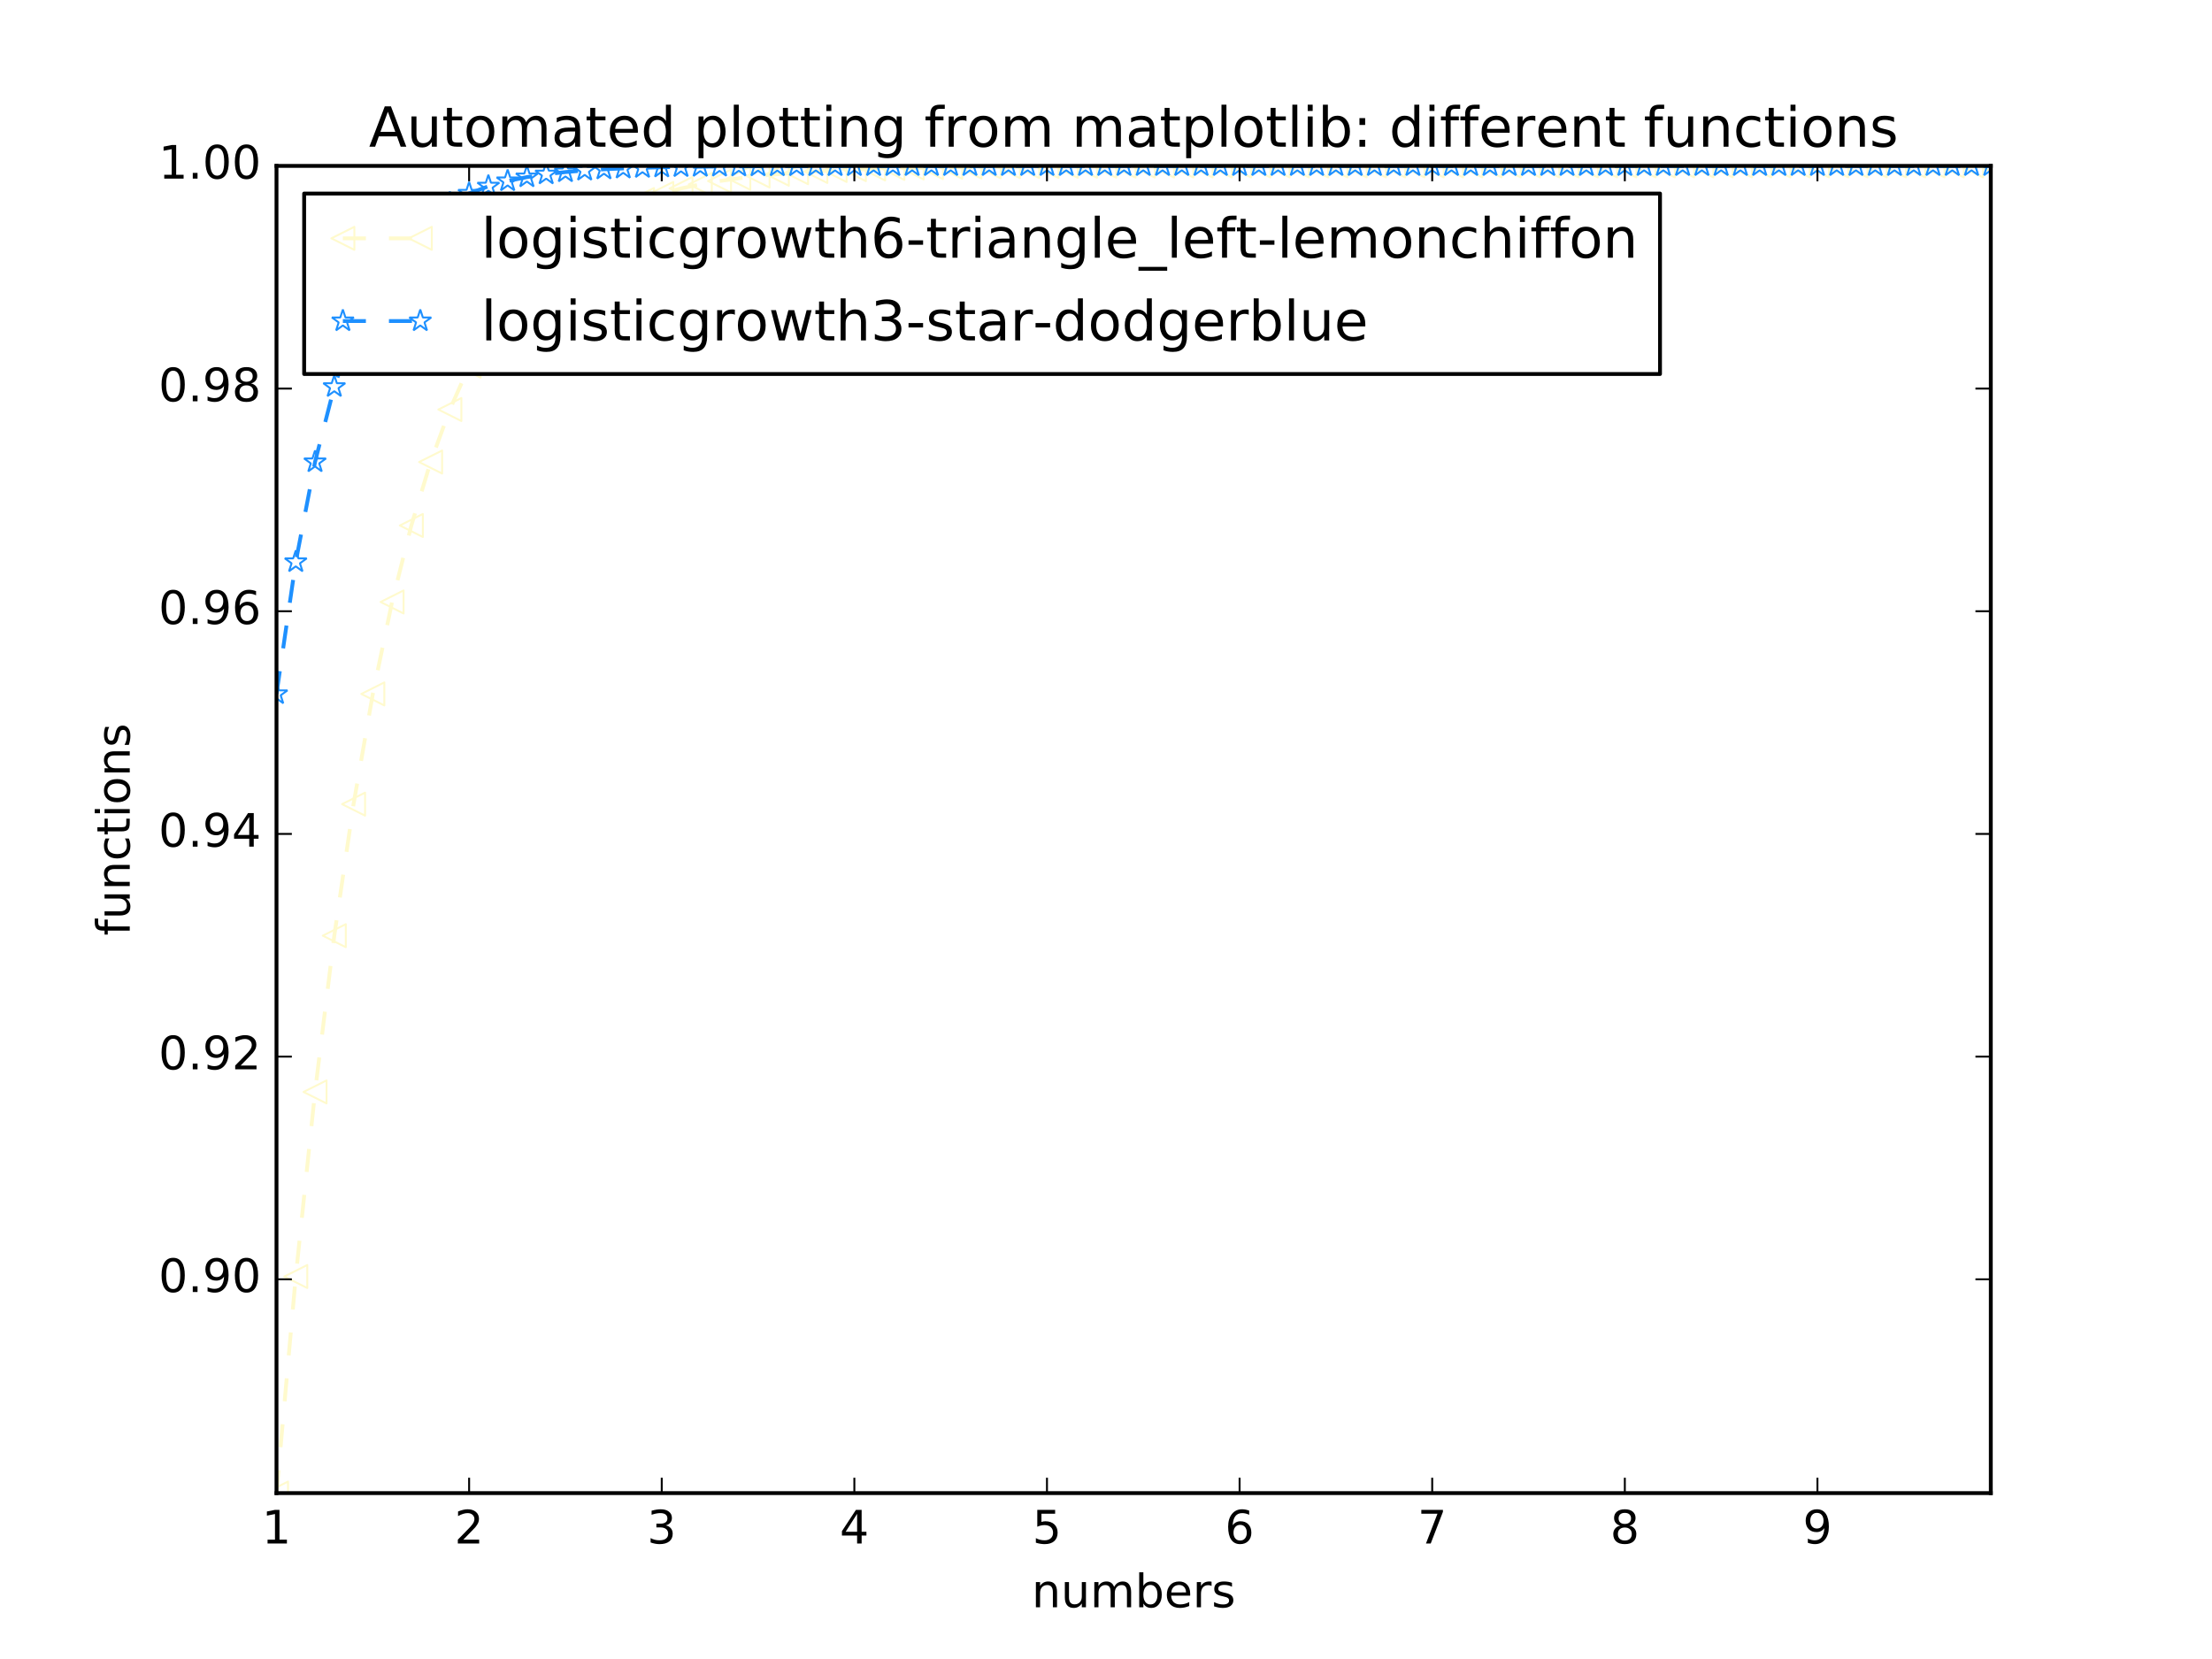 <?xml version="1.0" encoding="utf-8" standalone="no"?>
<!DOCTYPE svg PUBLIC "-//W3C//DTD SVG 1.1//EN"
  "http://www.w3.org/Graphics/SVG/1.1/DTD/svg11.dtd">
<!-- Created with matplotlib (http://matplotlib.org/) -->
<svg height="432pt" version="1.1" viewBox="0 0 576 432" width="576pt" xmlns="http://www.w3.org/2000/svg" xmlns:xlink="http://www.w3.org/1999/xlink">
 <defs>
  <style type="text/css">
*{stroke-linecap:butt;stroke-linejoin:round;stroke-miterlimit:100000;}
  </style>
 </defs>
 <g id="figure_1">
  <g id="patch_1">
   <path d="M 0 432 
L 576 432 
L 576 0 
L 0 0 
z
" style="fill:#ffffff;"/>
  </g>
  <g id="axes_1">
   <g id="patch_2">
    <path d="M 72 388.8 
L 518.4 388.8 
L 518.4 43.2 
L 72 43.2 
z
" style="fill:#ffffff;"/>
   </g>
   <g id="line2d_1">
    <path clip-path="url(#p1b497b51cd)" d="M 72 388.8 
L 77.016 332.402 
L 82.031 284.339 
L 87.047 243.65 
L 92.063 209.398 
L 97.079 180.7 
L 102.094 156.752 
L 107.11 136.833 
L 112.126 120.312 
L 117.142 106.639 
L 122.157 95.347 
L 127.173 86.034 
L 132.189 78.363 
L 137.204 72.053 
L 142.22 66.865 
L 147.236 62.604 
L 152.252 59.106 
L 157.267 56.236 
L 162.283 53.882 
L 167.299 51.951 
L 172.315 50.369 
L 177.33 49.072 
L 182.346 48.009 
L 187.362 47.139 
L 192.378 46.426 
L 197.393 45.841 
L 202.409 45.363 
L 207.425 44.971 
L 212.44 44.65 
L 217.456 44.387 
L 222.472 44.172 
L 227.488 43.996 
L 232.503 43.852 
L 237.519 43.734 
L 242.535 43.637 
L 247.551 43.558 
L 252.566 43.493 
L 257.582 43.44 
L 262.598 43.396 
L 267.613 43.361 
L 272.629 43.332 
L 277.645 43.308 
L 282.661 43.288 
L 287.676 43.272 
L 292.692 43.259 
L 297.708 43.248 
L 302.724 43.24 
L 307.739 43.232 
L 312.755 43.227 
L 317.771 43.222 
L 322.787 43.218 
L 327.802 43.215 
L 332.818 43.212 
L 337.834 43.21 
L 342.849 43.208 
L 347.865 43.207 
L 352.881 43.205 
L 357.897 43.204 
L 362.912 43.204 
L 367.928 43.203 
L 372.944 43.202 
L 377.96 43.202 
L 382.975 43.202 
L 387.991 43.201 
L 393.007 43.201 
L 398.022 43.201 
L 403.038 43.201 
L 408.054 43.201 
L 413.07 43.2 
L 418.085 43.2 
L 423.101 43.2 
L 428.117 43.2 
L 433.133 43.2 
L 438.148 43.2 
L 443.164 43.2 
L 448.18 43.2 
L 453.196 43.2 
L 458.211 43.2 
L 463.227 43.2 
L 468.243 43.2 
L 473.258 43.2 
L 478.274 43.2 
L 483.29 43.2 
L 488.306 43.2 
L 493.321 43.2 
L 498.337 43.2 
L 503.353 43.2 
L 508.369 43.2 
L 513.384 43.2 
L 518.4 43.2 
" style="fill:none;stroke:#fffacd;stroke-dasharray:6,6;stroke-dashoffset:0.0;"/>
    <defs>
     <path d="M -3 -0 
L 3 3 
L 3 -3 
z
" id="m047e012e80" style="stroke:#fffacd;stroke-linejoin:miter;stroke-width:0.5;"/>
    </defs>
    <g clip-path="url(#p1b497b51cd)">
     <use style="fill:none;stroke:#fffacd;stroke-linejoin:miter;stroke-width:0.5;" x="72.0" xlink:href="#m047e012e80" y="388.8"/>
     <use style="fill:none;stroke:#fffacd;stroke-linejoin:miter;stroke-width:0.5;" x="77.016" xlink:href="#m047e012e80" y="332.402"/>
     <use style="fill:none;stroke:#fffacd;stroke-linejoin:miter;stroke-width:0.5;" x="82.031" xlink:href="#m047e012e80" y="284.339"/>
     <use style="fill:none;stroke:#fffacd;stroke-linejoin:miter;stroke-width:0.5;" x="87.047" xlink:href="#m047e012e80" y="243.65"/>
     <use style="fill:none;stroke:#fffacd;stroke-linejoin:miter;stroke-width:0.5;" x="92.063" xlink:href="#m047e012e80" y="209.398"/>
     <use style="fill:none;stroke:#fffacd;stroke-linejoin:miter;stroke-width:0.5;" x="97.079" xlink:href="#m047e012e80" y="180.7"/>
     <use style="fill:none;stroke:#fffacd;stroke-linejoin:miter;stroke-width:0.5;" x="102.094" xlink:href="#m047e012e80" y="156.752"/>
     <use style="fill:none;stroke:#fffacd;stroke-linejoin:miter;stroke-width:0.5;" x="107.11" xlink:href="#m047e012e80" y="136.833"/>
     <use style="fill:none;stroke:#fffacd;stroke-linejoin:miter;stroke-width:0.5;" x="112.126" xlink:href="#m047e012e80" y="120.312"/>
     <use style="fill:none;stroke:#fffacd;stroke-linejoin:miter;stroke-width:0.5;" x="117.142" xlink:href="#m047e012e80" y="106.639"/>
     <use style="fill:none;stroke:#fffacd;stroke-linejoin:miter;stroke-width:0.5;" x="122.157" xlink:href="#m047e012e80" y="95.347"/>
     <use style="fill:none;stroke:#fffacd;stroke-linejoin:miter;stroke-width:0.5;" x="127.173" xlink:href="#m047e012e80" y="86.034"/>
     <use style="fill:none;stroke:#fffacd;stroke-linejoin:miter;stroke-width:0.5;" x="132.189" xlink:href="#m047e012e80" y="78.363"/>
     <use style="fill:none;stroke:#fffacd;stroke-linejoin:miter;stroke-width:0.5;" x="137.204" xlink:href="#m047e012e80" y="72.053"/>
     <use style="fill:none;stroke:#fffacd;stroke-linejoin:miter;stroke-width:0.5;" x="142.22" xlink:href="#m047e012e80" y="66.865"/>
     <use style="fill:none;stroke:#fffacd;stroke-linejoin:miter;stroke-width:0.5;" x="147.236" xlink:href="#m047e012e80" y="62.604"/>
     <use style="fill:none;stroke:#fffacd;stroke-linejoin:miter;stroke-width:0.5;" x="152.252" xlink:href="#m047e012e80" y="59.106"/>
     <use style="fill:none;stroke:#fffacd;stroke-linejoin:miter;stroke-width:0.5;" x="157.267" xlink:href="#m047e012e80" y="56.236"/>
     <use style="fill:none;stroke:#fffacd;stroke-linejoin:miter;stroke-width:0.5;" x="162.283" xlink:href="#m047e012e80" y="53.882"/>
     <use style="fill:none;stroke:#fffacd;stroke-linejoin:miter;stroke-width:0.5;" x="167.299" xlink:href="#m047e012e80" y="51.951"/>
     <use style="fill:none;stroke:#fffacd;stroke-linejoin:miter;stroke-width:0.5;" x="172.315" xlink:href="#m047e012e80" y="50.369"/>
     <use style="fill:none;stroke:#fffacd;stroke-linejoin:miter;stroke-width:0.5;" x="177.33" xlink:href="#m047e012e80" y="49.072"/>
     <use style="fill:none;stroke:#fffacd;stroke-linejoin:miter;stroke-width:0.5;" x="182.346" xlink:href="#m047e012e80" y="48.009"/>
     <use style="fill:none;stroke:#fffacd;stroke-linejoin:miter;stroke-width:0.5;" x="187.362" xlink:href="#m047e012e80" y="47.139"/>
     <use style="fill:none;stroke:#fffacd;stroke-linejoin:miter;stroke-width:0.5;" x="192.378" xlink:href="#m047e012e80" y="46.426"/>
     <use style="fill:none;stroke:#fffacd;stroke-linejoin:miter;stroke-width:0.5;" x="197.393" xlink:href="#m047e012e80" y="45.841"/>
     <use style="fill:none;stroke:#fffacd;stroke-linejoin:miter;stroke-width:0.5;" x="202.409" xlink:href="#m047e012e80" y="45.363"/>
     <use style="fill:none;stroke:#fffacd;stroke-linejoin:miter;stroke-width:0.5;" x="207.425" xlink:href="#m047e012e80" y="44.971"/>
     <use style="fill:none;stroke:#fffacd;stroke-linejoin:miter;stroke-width:0.5;" x="212.44" xlink:href="#m047e012e80" y="44.65"/>
     <use style="fill:none;stroke:#fffacd;stroke-linejoin:miter;stroke-width:0.5;" x="217.456" xlink:href="#m047e012e80" y="44.387"/>
     <use style="fill:none;stroke:#fffacd;stroke-linejoin:miter;stroke-width:0.5;" x="222.472" xlink:href="#m047e012e80" y="44.172"/>
     <use style="fill:none;stroke:#fffacd;stroke-linejoin:miter;stroke-width:0.5;" x="227.488" xlink:href="#m047e012e80" y="43.996"/>
     <use style="fill:none;stroke:#fffacd;stroke-linejoin:miter;stroke-width:0.5;" x="232.503" xlink:href="#m047e012e80" y="43.852"/>
     <use style="fill:none;stroke:#fffacd;stroke-linejoin:miter;stroke-width:0.5;" x="237.519" xlink:href="#m047e012e80" y="43.734"/>
     <use style="fill:none;stroke:#fffacd;stroke-linejoin:miter;stroke-width:0.5;" x="242.535" xlink:href="#m047e012e80" y="43.637"/>
     <use style="fill:none;stroke:#fffacd;stroke-linejoin:miter;stroke-width:0.5;" x="247.551" xlink:href="#m047e012e80" y="43.558"/>
     <use style="fill:none;stroke:#fffacd;stroke-linejoin:miter;stroke-width:0.5;" x="252.566" xlink:href="#m047e012e80" y="43.493"/>
     <use style="fill:none;stroke:#fffacd;stroke-linejoin:miter;stroke-width:0.5;" x="257.582" xlink:href="#m047e012e80" y="43.44"/>
     <use style="fill:none;stroke:#fffacd;stroke-linejoin:miter;stroke-width:0.5;" x="262.598" xlink:href="#m047e012e80" y="43.396"/>
     <use style="fill:none;stroke:#fffacd;stroke-linejoin:miter;stroke-width:0.5;" x="267.613" xlink:href="#m047e012e80" y="43.361"/>
     <use style="fill:none;stroke:#fffacd;stroke-linejoin:miter;stroke-width:0.5;" x="272.629" xlink:href="#m047e012e80" y="43.332"/>
     <use style="fill:none;stroke:#fffacd;stroke-linejoin:miter;stroke-width:0.5;" x="277.645" xlink:href="#m047e012e80" y="43.308"/>
     <use style="fill:none;stroke:#fffacd;stroke-linejoin:miter;stroke-width:0.5;" x="282.661" xlink:href="#m047e012e80" y="43.288"/>
     <use style="fill:none;stroke:#fffacd;stroke-linejoin:miter;stroke-width:0.5;" x="287.676" xlink:href="#m047e012e80" y="43.272"/>
     <use style="fill:none;stroke:#fffacd;stroke-linejoin:miter;stroke-width:0.5;" x="292.692" xlink:href="#m047e012e80" y="43.259"/>
     <use style="fill:none;stroke:#fffacd;stroke-linejoin:miter;stroke-width:0.5;" x="297.708" xlink:href="#m047e012e80" y="43.248"/>
     <use style="fill:none;stroke:#fffacd;stroke-linejoin:miter;stroke-width:0.5;" x="302.724" xlink:href="#m047e012e80" y="43.24"/>
     <use style="fill:none;stroke:#fffacd;stroke-linejoin:miter;stroke-width:0.5;" x="307.739" xlink:href="#m047e012e80" y="43.232"/>
     <use style="fill:none;stroke:#fffacd;stroke-linejoin:miter;stroke-width:0.5;" x="312.755" xlink:href="#m047e012e80" y="43.227"/>
     <use style="fill:none;stroke:#fffacd;stroke-linejoin:miter;stroke-width:0.5;" x="317.771" xlink:href="#m047e012e80" y="43.222"/>
     <use style="fill:none;stroke:#fffacd;stroke-linejoin:miter;stroke-width:0.5;" x="322.787" xlink:href="#m047e012e80" y="43.218"/>
     <use style="fill:none;stroke:#fffacd;stroke-linejoin:miter;stroke-width:0.5;" x="327.802" xlink:href="#m047e012e80" y="43.215"/>
     <use style="fill:none;stroke:#fffacd;stroke-linejoin:miter;stroke-width:0.5;" x="332.818" xlink:href="#m047e012e80" y="43.212"/>
     <use style="fill:none;stroke:#fffacd;stroke-linejoin:miter;stroke-width:0.5;" x="337.834" xlink:href="#m047e012e80" y="43.21"/>
     <use style="fill:none;stroke:#fffacd;stroke-linejoin:miter;stroke-width:0.5;" x="342.849" xlink:href="#m047e012e80" y="43.208"/>
     <use style="fill:none;stroke:#fffacd;stroke-linejoin:miter;stroke-width:0.5;" x="347.865" xlink:href="#m047e012e80" y="43.207"/>
     <use style="fill:none;stroke:#fffacd;stroke-linejoin:miter;stroke-width:0.5;" x="352.881" xlink:href="#m047e012e80" y="43.205"/>
     <use style="fill:none;stroke:#fffacd;stroke-linejoin:miter;stroke-width:0.5;" x="357.897" xlink:href="#m047e012e80" y="43.204"/>
     <use style="fill:none;stroke:#fffacd;stroke-linejoin:miter;stroke-width:0.5;" x="362.912" xlink:href="#m047e012e80" y="43.204"/>
     <use style="fill:none;stroke:#fffacd;stroke-linejoin:miter;stroke-width:0.5;" x="367.928" xlink:href="#m047e012e80" y="43.203"/>
     <use style="fill:none;stroke:#fffacd;stroke-linejoin:miter;stroke-width:0.5;" x="372.944" xlink:href="#m047e012e80" y="43.202"/>
     <use style="fill:none;stroke:#fffacd;stroke-linejoin:miter;stroke-width:0.5;" x="377.96" xlink:href="#m047e012e80" y="43.202"/>
     <use style="fill:none;stroke:#fffacd;stroke-linejoin:miter;stroke-width:0.5;" x="382.975" xlink:href="#m047e012e80" y="43.202"/>
     <use style="fill:none;stroke:#fffacd;stroke-linejoin:miter;stroke-width:0.5;" x="387.991" xlink:href="#m047e012e80" y="43.201"/>
     <use style="fill:none;stroke:#fffacd;stroke-linejoin:miter;stroke-width:0.5;" x="393.007" xlink:href="#m047e012e80" y="43.201"/>
     <use style="fill:none;stroke:#fffacd;stroke-linejoin:miter;stroke-width:0.5;" x="398.022" xlink:href="#m047e012e80" y="43.201"/>
     <use style="fill:none;stroke:#fffacd;stroke-linejoin:miter;stroke-width:0.5;" x="403.038" xlink:href="#m047e012e80" y="43.201"/>
     <use style="fill:none;stroke:#fffacd;stroke-linejoin:miter;stroke-width:0.5;" x="408.054" xlink:href="#m047e012e80" y="43.201"/>
     <use style="fill:none;stroke:#fffacd;stroke-linejoin:miter;stroke-width:0.5;" x="413.07" xlink:href="#m047e012e80" y="43.2"/>
     <use style="fill:none;stroke:#fffacd;stroke-linejoin:miter;stroke-width:0.5;" x="418.085" xlink:href="#m047e012e80" y="43.2"/>
     <use style="fill:none;stroke:#fffacd;stroke-linejoin:miter;stroke-width:0.5;" x="423.101" xlink:href="#m047e012e80" y="43.2"/>
     <use style="fill:none;stroke:#fffacd;stroke-linejoin:miter;stroke-width:0.5;" x="428.117" xlink:href="#m047e012e80" y="43.2"/>
     <use style="fill:none;stroke:#fffacd;stroke-linejoin:miter;stroke-width:0.5;" x="433.133" xlink:href="#m047e012e80" y="43.2"/>
     <use style="fill:none;stroke:#fffacd;stroke-linejoin:miter;stroke-width:0.5;" x="438.148" xlink:href="#m047e012e80" y="43.2"/>
     <use style="fill:none;stroke:#fffacd;stroke-linejoin:miter;stroke-width:0.5;" x="443.164" xlink:href="#m047e012e80" y="43.2"/>
     <use style="fill:none;stroke:#fffacd;stroke-linejoin:miter;stroke-width:0.5;" x="448.18" xlink:href="#m047e012e80" y="43.2"/>
     <use style="fill:none;stroke:#fffacd;stroke-linejoin:miter;stroke-width:0.5;" x="453.196" xlink:href="#m047e012e80" y="43.2"/>
     <use style="fill:none;stroke:#fffacd;stroke-linejoin:miter;stroke-width:0.5;" x="458.211" xlink:href="#m047e012e80" y="43.2"/>
     <use style="fill:none;stroke:#fffacd;stroke-linejoin:miter;stroke-width:0.5;" x="463.227" xlink:href="#m047e012e80" y="43.2"/>
     <use style="fill:none;stroke:#fffacd;stroke-linejoin:miter;stroke-width:0.5;" x="468.243" xlink:href="#m047e012e80" y="43.2"/>
     <use style="fill:none;stroke:#fffacd;stroke-linejoin:miter;stroke-width:0.5;" x="473.258" xlink:href="#m047e012e80" y="43.2"/>
     <use style="fill:none;stroke:#fffacd;stroke-linejoin:miter;stroke-width:0.5;" x="478.274" xlink:href="#m047e012e80" y="43.2"/>
     <use style="fill:none;stroke:#fffacd;stroke-linejoin:miter;stroke-width:0.5;" x="483.29" xlink:href="#m047e012e80" y="43.2"/>
     <use style="fill:none;stroke:#fffacd;stroke-linejoin:miter;stroke-width:0.5;" x="488.306" xlink:href="#m047e012e80" y="43.2"/>
     <use style="fill:none;stroke:#fffacd;stroke-linejoin:miter;stroke-width:0.5;" x="493.321" xlink:href="#m047e012e80" y="43.2"/>
     <use style="fill:none;stroke:#fffacd;stroke-linejoin:miter;stroke-width:0.5;" x="498.337" xlink:href="#m047e012e80" y="43.2"/>
     <use style="fill:none;stroke:#fffacd;stroke-linejoin:miter;stroke-width:0.5;" x="503.353" xlink:href="#m047e012e80" y="43.2"/>
     <use style="fill:none;stroke:#fffacd;stroke-linejoin:miter;stroke-width:0.5;" x="508.369" xlink:href="#m047e012e80" y="43.2"/>
     <use style="fill:none;stroke:#fffacd;stroke-linejoin:miter;stroke-width:0.5;" x="513.384" xlink:href="#m047e012e80" y="43.2"/>
     <use style="fill:none;stroke:#fffacd;stroke-linejoin:miter;stroke-width:0.5;" x="518.4" xlink:href="#m047e012e80" y="43.2"/>
    </g>
   </g>
   <g id="line2d_2">
    <path clip-path="url(#p1b497b51cd)" d="M 72 180.7 
L 77.016 146.33 
L 82.031 120.312 
L 87.047 100.722 
L 92.063 86.034 
L 97.079 75.054 
L 102.094 66.865 
L 107.11 60.769 
L 112.126 56.236 
L 117.142 52.868 
L 122.157 50.369 
L 127.173 48.514 
L 132.189 47.139 
L 137.204 46.119 
L 142.22 45.363 
L 147.236 44.803 
L 152.252 44.387 
L 157.267 44.08 
L 162.283 43.852 
L 167.299 43.683 
L 172.315 43.558 
L 177.33 43.465 
L 182.346 43.396 
L 187.362 43.345 
L 192.378 43.308 
L 197.393 43.28 
L 202.409 43.259 
L 207.425 43.244 
L 212.44 43.232 
L 217.456 43.224 
L 222.472 43.218 
L 227.488 43.213 
L 232.503 43.21 
L 237.519 43.207 
L 242.535 43.205 
L 247.551 43.204 
L 252.566 43.203 
L 257.582 43.202 
L 262.598 43.202 
L 267.613 43.201 
L 272.629 43.201 
L 277.645 43.201 
L 282.661 43.2 
L 287.676 43.2 
L 292.692 43.2 
L 297.708 43.2 
L 302.724 43.2 
L 307.739 43.2 
L 312.755 43.2 
L 317.771 43.2 
L 322.787 43.2 
L 327.802 43.2 
L 332.818 43.2 
L 337.834 43.2 
L 342.849 43.2 
L 347.865 43.2 
L 352.881 43.2 
L 357.897 43.2 
L 362.912 43.2 
L 367.928 43.2 
L 372.944 43.2 
L 377.96 43.2 
L 382.975 43.2 
L 387.991 43.2 
L 393.007 43.2 
L 398.022 43.2 
L 403.038 43.2 
L 408.054 43.2 
L 413.07 43.2 
L 418.085 43.2 
L 423.101 43.2 
L 428.117 43.2 
L 433.133 43.2 
L 438.148 43.2 
L 443.164 43.2 
L 448.18 43.2 
L 453.196 43.2 
L 458.211 43.2 
L 463.227 43.2 
L 468.243 43.2 
L 473.258 43.2 
L 478.274 43.2 
L 483.29 43.2 
L 488.306 43.2 
L 493.321 43.2 
L 498.337 43.2 
L 503.353 43.2 
L 508.369 43.2 
L 513.384 43.2 
L 518.4 43.2 
" style="fill:none;stroke:#1e90ff;stroke-dasharray:6,6;stroke-dashoffset:0.0;"/>
    <defs>
     <path d="M 0 -3 
L -0.674 -0.927 
L -2.853 -0.927 
L -1.09 0.354 
L -1.763 2.427 
L -0 1.146 
L 1.763 2.427 
L 1.09 0.354 
L 2.853 -0.927 
L 0.674 -0.927 
z
" id="ma285a2b8a2" style="stroke:#1e90ff;stroke-linejoin:bevel;stroke-width:0.5;"/>
    </defs>
    <g clip-path="url(#p1b497b51cd)">
     <use style="fill:none;stroke:#1e90ff;stroke-linejoin:bevel;stroke-width:0.5;" x="72.0" xlink:href="#ma285a2b8a2" y="180.7"/>
     <use style="fill:none;stroke:#1e90ff;stroke-linejoin:bevel;stroke-width:0.5;" x="77.016" xlink:href="#ma285a2b8a2" y="146.33"/>
     <use style="fill:none;stroke:#1e90ff;stroke-linejoin:bevel;stroke-width:0.5;" x="82.031" xlink:href="#ma285a2b8a2" y="120.312"/>
     <use style="fill:none;stroke:#1e90ff;stroke-linejoin:bevel;stroke-width:0.5;" x="87.047" xlink:href="#ma285a2b8a2" y="100.722"/>
     <use style="fill:none;stroke:#1e90ff;stroke-linejoin:bevel;stroke-width:0.5;" x="92.063" xlink:href="#ma285a2b8a2" y="86.034"/>
     <use style="fill:none;stroke:#1e90ff;stroke-linejoin:bevel;stroke-width:0.5;" x="97.079" xlink:href="#ma285a2b8a2" y="75.054"/>
     <use style="fill:none;stroke:#1e90ff;stroke-linejoin:bevel;stroke-width:0.5;" x="102.094" xlink:href="#ma285a2b8a2" y="66.865"/>
     <use style="fill:none;stroke:#1e90ff;stroke-linejoin:bevel;stroke-width:0.5;" x="107.11" xlink:href="#ma285a2b8a2" y="60.769"/>
     <use style="fill:none;stroke:#1e90ff;stroke-linejoin:bevel;stroke-width:0.5;" x="112.126" xlink:href="#ma285a2b8a2" y="56.236"/>
     <use style="fill:none;stroke:#1e90ff;stroke-linejoin:bevel;stroke-width:0.5;" x="117.142" xlink:href="#ma285a2b8a2" y="52.868"/>
     <use style="fill:none;stroke:#1e90ff;stroke-linejoin:bevel;stroke-width:0.5;" x="122.157" xlink:href="#ma285a2b8a2" y="50.369"/>
     <use style="fill:none;stroke:#1e90ff;stroke-linejoin:bevel;stroke-width:0.5;" x="127.173" xlink:href="#ma285a2b8a2" y="48.514"/>
     <use style="fill:none;stroke:#1e90ff;stroke-linejoin:bevel;stroke-width:0.5;" x="132.189" xlink:href="#ma285a2b8a2" y="47.139"/>
     <use style="fill:none;stroke:#1e90ff;stroke-linejoin:bevel;stroke-width:0.5;" x="137.204" xlink:href="#ma285a2b8a2" y="46.119"/>
     <use style="fill:none;stroke:#1e90ff;stroke-linejoin:bevel;stroke-width:0.5;" x="142.22" xlink:href="#ma285a2b8a2" y="45.363"/>
     <use style="fill:none;stroke:#1e90ff;stroke-linejoin:bevel;stroke-width:0.5;" x="147.236" xlink:href="#ma285a2b8a2" y="44.803"/>
     <use style="fill:none;stroke:#1e90ff;stroke-linejoin:bevel;stroke-width:0.5;" x="152.252" xlink:href="#ma285a2b8a2" y="44.387"/>
     <use style="fill:none;stroke:#1e90ff;stroke-linejoin:bevel;stroke-width:0.5;" x="157.267" xlink:href="#ma285a2b8a2" y="44.08"/>
     <use style="fill:none;stroke:#1e90ff;stroke-linejoin:bevel;stroke-width:0.5;" x="162.283" xlink:href="#ma285a2b8a2" y="43.852"/>
     <use style="fill:none;stroke:#1e90ff;stroke-linejoin:bevel;stroke-width:0.5;" x="167.299" xlink:href="#ma285a2b8a2" y="43.683"/>
     <use style="fill:none;stroke:#1e90ff;stroke-linejoin:bevel;stroke-width:0.5;" x="172.315" xlink:href="#ma285a2b8a2" y="43.558"/>
     <use style="fill:none;stroke:#1e90ff;stroke-linejoin:bevel;stroke-width:0.5;" x="177.33" xlink:href="#ma285a2b8a2" y="43.465"/>
     <use style="fill:none;stroke:#1e90ff;stroke-linejoin:bevel;stroke-width:0.5;" x="182.346" xlink:href="#ma285a2b8a2" y="43.396"/>
     <use style="fill:none;stroke:#1e90ff;stroke-linejoin:bevel;stroke-width:0.5;" x="187.362" xlink:href="#ma285a2b8a2" y="43.345"/>
     <use style="fill:none;stroke:#1e90ff;stroke-linejoin:bevel;stroke-width:0.5;" x="192.378" xlink:href="#ma285a2b8a2" y="43.308"/>
     <use style="fill:none;stroke:#1e90ff;stroke-linejoin:bevel;stroke-width:0.5;" x="197.393" xlink:href="#ma285a2b8a2" y="43.28"/>
     <use style="fill:none;stroke:#1e90ff;stroke-linejoin:bevel;stroke-width:0.5;" x="202.409" xlink:href="#ma285a2b8a2" y="43.259"/>
     <use style="fill:none;stroke:#1e90ff;stroke-linejoin:bevel;stroke-width:0.5;" x="207.425" xlink:href="#ma285a2b8a2" y="43.244"/>
     <use style="fill:none;stroke:#1e90ff;stroke-linejoin:bevel;stroke-width:0.5;" x="212.44" xlink:href="#ma285a2b8a2" y="43.232"/>
     <use style="fill:none;stroke:#1e90ff;stroke-linejoin:bevel;stroke-width:0.5;" x="217.456" xlink:href="#ma285a2b8a2" y="43.224"/>
     <use style="fill:none;stroke:#1e90ff;stroke-linejoin:bevel;stroke-width:0.5;" x="222.472" xlink:href="#ma285a2b8a2" y="43.218"/>
     <use style="fill:none;stroke:#1e90ff;stroke-linejoin:bevel;stroke-width:0.5;" x="227.488" xlink:href="#ma285a2b8a2" y="43.213"/>
     <use style="fill:none;stroke:#1e90ff;stroke-linejoin:bevel;stroke-width:0.5;" x="232.503" xlink:href="#ma285a2b8a2" y="43.21"/>
     <use style="fill:none;stroke:#1e90ff;stroke-linejoin:bevel;stroke-width:0.5;" x="237.519" xlink:href="#ma285a2b8a2" y="43.207"/>
     <use style="fill:none;stroke:#1e90ff;stroke-linejoin:bevel;stroke-width:0.5;" x="242.535" xlink:href="#ma285a2b8a2" y="43.205"/>
     <use style="fill:none;stroke:#1e90ff;stroke-linejoin:bevel;stroke-width:0.5;" x="247.551" xlink:href="#ma285a2b8a2" y="43.204"/>
     <use style="fill:none;stroke:#1e90ff;stroke-linejoin:bevel;stroke-width:0.5;" x="252.566" xlink:href="#ma285a2b8a2" y="43.203"/>
     <use style="fill:none;stroke:#1e90ff;stroke-linejoin:bevel;stroke-width:0.5;" x="257.582" xlink:href="#ma285a2b8a2" y="43.202"/>
     <use style="fill:none;stroke:#1e90ff;stroke-linejoin:bevel;stroke-width:0.5;" x="262.598" xlink:href="#ma285a2b8a2" y="43.202"/>
     <use style="fill:none;stroke:#1e90ff;stroke-linejoin:bevel;stroke-width:0.5;" x="267.613" xlink:href="#ma285a2b8a2" y="43.201"/>
     <use style="fill:none;stroke:#1e90ff;stroke-linejoin:bevel;stroke-width:0.5;" x="272.629" xlink:href="#ma285a2b8a2" y="43.201"/>
     <use style="fill:none;stroke:#1e90ff;stroke-linejoin:bevel;stroke-width:0.5;" x="277.645" xlink:href="#ma285a2b8a2" y="43.201"/>
     <use style="fill:none;stroke:#1e90ff;stroke-linejoin:bevel;stroke-width:0.5;" x="282.661" xlink:href="#ma285a2b8a2" y="43.2"/>
     <use style="fill:none;stroke:#1e90ff;stroke-linejoin:bevel;stroke-width:0.5;" x="287.676" xlink:href="#ma285a2b8a2" y="43.2"/>
     <use style="fill:none;stroke:#1e90ff;stroke-linejoin:bevel;stroke-width:0.5;" x="292.692" xlink:href="#ma285a2b8a2" y="43.2"/>
     <use style="fill:none;stroke:#1e90ff;stroke-linejoin:bevel;stroke-width:0.5;" x="297.708" xlink:href="#ma285a2b8a2" y="43.2"/>
     <use style="fill:none;stroke:#1e90ff;stroke-linejoin:bevel;stroke-width:0.5;" x="302.724" xlink:href="#ma285a2b8a2" y="43.2"/>
     <use style="fill:none;stroke:#1e90ff;stroke-linejoin:bevel;stroke-width:0.5;" x="307.739" xlink:href="#ma285a2b8a2" y="43.2"/>
     <use style="fill:none;stroke:#1e90ff;stroke-linejoin:bevel;stroke-width:0.5;" x="312.755" xlink:href="#ma285a2b8a2" y="43.2"/>
     <use style="fill:none;stroke:#1e90ff;stroke-linejoin:bevel;stroke-width:0.5;" x="317.771" xlink:href="#ma285a2b8a2" y="43.2"/>
     <use style="fill:none;stroke:#1e90ff;stroke-linejoin:bevel;stroke-width:0.5;" x="322.787" xlink:href="#ma285a2b8a2" y="43.2"/>
     <use style="fill:none;stroke:#1e90ff;stroke-linejoin:bevel;stroke-width:0.5;" x="327.802" xlink:href="#ma285a2b8a2" y="43.2"/>
     <use style="fill:none;stroke:#1e90ff;stroke-linejoin:bevel;stroke-width:0.5;" x="332.818" xlink:href="#ma285a2b8a2" y="43.2"/>
     <use style="fill:none;stroke:#1e90ff;stroke-linejoin:bevel;stroke-width:0.5;" x="337.834" xlink:href="#ma285a2b8a2" y="43.2"/>
     <use style="fill:none;stroke:#1e90ff;stroke-linejoin:bevel;stroke-width:0.5;" x="342.849" xlink:href="#ma285a2b8a2" y="43.2"/>
     <use style="fill:none;stroke:#1e90ff;stroke-linejoin:bevel;stroke-width:0.5;" x="347.865" xlink:href="#ma285a2b8a2" y="43.2"/>
     <use style="fill:none;stroke:#1e90ff;stroke-linejoin:bevel;stroke-width:0.5;" x="352.881" xlink:href="#ma285a2b8a2" y="43.2"/>
     <use style="fill:none;stroke:#1e90ff;stroke-linejoin:bevel;stroke-width:0.5;" x="357.897" xlink:href="#ma285a2b8a2" y="43.2"/>
     <use style="fill:none;stroke:#1e90ff;stroke-linejoin:bevel;stroke-width:0.5;" x="362.912" xlink:href="#ma285a2b8a2" y="43.2"/>
     <use style="fill:none;stroke:#1e90ff;stroke-linejoin:bevel;stroke-width:0.5;" x="367.928" xlink:href="#ma285a2b8a2" y="43.2"/>
     <use style="fill:none;stroke:#1e90ff;stroke-linejoin:bevel;stroke-width:0.5;" x="372.944" xlink:href="#ma285a2b8a2" y="43.2"/>
     <use style="fill:none;stroke:#1e90ff;stroke-linejoin:bevel;stroke-width:0.5;" x="377.96" xlink:href="#ma285a2b8a2" y="43.2"/>
     <use style="fill:none;stroke:#1e90ff;stroke-linejoin:bevel;stroke-width:0.5;" x="382.975" xlink:href="#ma285a2b8a2" y="43.2"/>
     <use style="fill:none;stroke:#1e90ff;stroke-linejoin:bevel;stroke-width:0.5;" x="387.991" xlink:href="#ma285a2b8a2" y="43.2"/>
     <use style="fill:none;stroke:#1e90ff;stroke-linejoin:bevel;stroke-width:0.5;" x="393.007" xlink:href="#ma285a2b8a2" y="43.2"/>
     <use style="fill:none;stroke:#1e90ff;stroke-linejoin:bevel;stroke-width:0.5;" x="398.022" xlink:href="#ma285a2b8a2" y="43.2"/>
     <use style="fill:none;stroke:#1e90ff;stroke-linejoin:bevel;stroke-width:0.5;" x="403.038" xlink:href="#ma285a2b8a2" y="43.2"/>
     <use style="fill:none;stroke:#1e90ff;stroke-linejoin:bevel;stroke-width:0.5;" x="408.054" xlink:href="#ma285a2b8a2" y="43.2"/>
     <use style="fill:none;stroke:#1e90ff;stroke-linejoin:bevel;stroke-width:0.5;" x="413.07" xlink:href="#ma285a2b8a2" y="43.2"/>
     <use style="fill:none;stroke:#1e90ff;stroke-linejoin:bevel;stroke-width:0.5;" x="418.085" xlink:href="#ma285a2b8a2" y="43.2"/>
     <use style="fill:none;stroke:#1e90ff;stroke-linejoin:bevel;stroke-width:0.5;" x="423.101" xlink:href="#ma285a2b8a2" y="43.2"/>
     <use style="fill:none;stroke:#1e90ff;stroke-linejoin:bevel;stroke-width:0.5;" x="428.117" xlink:href="#ma285a2b8a2" y="43.2"/>
     <use style="fill:none;stroke:#1e90ff;stroke-linejoin:bevel;stroke-width:0.5;" x="433.133" xlink:href="#ma285a2b8a2" y="43.2"/>
     <use style="fill:none;stroke:#1e90ff;stroke-linejoin:bevel;stroke-width:0.5;" x="438.148" xlink:href="#ma285a2b8a2" y="43.2"/>
     <use style="fill:none;stroke:#1e90ff;stroke-linejoin:bevel;stroke-width:0.5;" x="443.164" xlink:href="#ma285a2b8a2" y="43.2"/>
     <use style="fill:none;stroke:#1e90ff;stroke-linejoin:bevel;stroke-width:0.5;" x="448.18" xlink:href="#ma285a2b8a2" y="43.2"/>
     <use style="fill:none;stroke:#1e90ff;stroke-linejoin:bevel;stroke-width:0.5;" x="453.196" xlink:href="#ma285a2b8a2" y="43.2"/>
     <use style="fill:none;stroke:#1e90ff;stroke-linejoin:bevel;stroke-width:0.5;" x="458.211" xlink:href="#ma285a2b8a2" y="43.2"/>
     <use style="fill:none;stroke:#1e90ff;stroke-linejoin:bevel;stroke-width:0.5;" x="463.227" xlink:href="#ma285a2b8a2" y="43.2"/>
     <use style="fill:none;stroke:#1e90ff;stroke-linejoin:bevel;stroke-width:0.5;" x="468.243" xlink:href="#ma285a2b8a2" y="43.2"/>
     <use style="fill:none;stroke:#1e90ff;stroke-linejoin:bevel;stroke-width:0.5;" x="473.258" xlink:href="#ma285a2b8a2" y="43.2"/>
     <use style="fill:none;stroke:#1e90ff;stroke-linejoin:bevel;stroke-width:0.5;" x="478.274" xlink:href="#ma285a2b8a2" y="43.2"/>
     <use style="fill:none;stroke:#1e90ff;stroke-linejoin:bevel;stroke-width:0.5;" x="483.29" xlink:href="#ma285a2b8a2" y="43.2"/>
     <use style="fill:none;stroke:#1e90ff;stroke-linejoin:bevel;stroke-width:0.5;" x="488.306" xlink:href="#ma285a2b8a2" y="43.2"/>
     <use style="fill:none;stroke:#1e90ff;stroke-linejoin:bevel;stroke-width:0.5;" x="493.321" xlink:href="#ma285a2b8a2" y="43.2"/>
     <use style="fill:none;stroke:#1e90ff;stroke-linejoin:bevel;stroke-width:0.5;" x="498.337" xlink:href="#ma285a2b8a2" y="43.2"/>
     <use style="fill:none;stroke:#1e90ff;stroke-linejoin:bevel;stroke-width:0.5;" x="503.353" xlink:href="#ma285a2b8a2" y="43.2"/>
     <use style="fill:none;stroke:#1e90ff;stroke-linejoin:bevel;stroke-width:0.5;" x="508.369" xlink:href="#ma285a2b8a2" y="43.2"/>
     <use style="fill:none;stroke:#1e90ff;stroke-linejoin:bevel;stroke-width:0.5;" x="513.384" xlink:href="#ma285a2b8a2" y="43.2"/>
     <use style="fill:none;stroke:#1e90ff;stroke-linejoin:bevel;stroke-width:0.5;" x="518.4" xlink:href="#ma285a2b8a2" y="43.2"/>
    </g>
   </g>
   <g id="patch_3">
    <path d="M 72 43.2 
L 518.4 43.2 
" style="fill:none;stroke:#000000;stroke-linecap:square;stroke-linejoin:miter;"/>
   </g>
   <g id="patch_4">
    <path d="M 518.4 388.8 
L 518.4 43.2 
" style="fill:none;stroke:#000000;stroke-linecap:square;stroke-linejoin:miter;"/>
   </g>
   <g id="patch_5">
    <path d="M 72 388.8 
L 518.4 388.8 
" style="fill:none;stroke:#000000;stroke-linecap:square;stroke-linejoin:miter;"/>
   </g>
   <g id="patch_6">
    <path d="M 72 388.8 
L 72 43.2 
" style="fill:none;stroke:#000000;stroke-linecap:square;stroke-linejoin:miter;"/>
   </g>
   <g id="matplotlib.axis_1">
    <g id="xtick_1">
     <g id="line2d_3">
      <defs>
       <path d="M 0 0 
L 0 -4 
" id="m40e8ee7fce" style="stroke:#000000;stroke-width:0.5;"/>
      </defs>
      <g>
       <use style="stroke:#000000;stroke-width:0.5;" x="72.0" xlink:href="#m40e8ee7fce" y="388.8"/>
      </g>
     </g>
     <g id="line2d_4">
      <defs>
       <path d="M 0 0 
L 0 4 
" id="mc7bdf3c591" style="stroke:#000000;stroke-width:0.5;"/>
      </defs>
      <g>
       <use style="stroke:#000000;stroke-width:0.5;" x="72.0" xlink:href="#mc7bdf3c591" y="43.2"/>
      </g>
     </g>
     <g id="text_1">
      <!-- 1 -->
      <defs>
       <path d="M 12.406 8.297 
L 28.516 8.297 
L 28.516 63.922 
L 10.984 60.406 
L 10.984 69.391 
L 28.422 72.906 
L 38.281 72.906 
L 38.281 8.297 
L 54.391 8.297 
L 54.391 0 
L 12.406 0 
z
" id="BitstreamVeraSans-Roman-31"/>
      </defs>
      <g transform="translate(68.183 401.918)scale(0.12 -0.12)">
       <use xlink:href="#BitstreamVeraSans-Roman-31"/>
      </g>
     </g>
    </g>
    <g id="xtick_2">
     <g id="line2d_5">
      <g>
       <use style="stroke:#000000;stroke-width:0.5;" x="122.157" xlink:href="#m40e8ee7fce" y="388.8"/>
      </g>
     </g>
     <g id="line2d_6">
      <g>
       <use style="stroke:#000000;stroke-width:0.5;" x="122.157" xlink:href="#mc7bdf3c591" y="43.2"/>
      </g>
     </g>
     <g id="text_2">
      <!-- 2 -->
      <defs>
       <path d="M 19.188 8.297 
L 53.609 8.297 
L 53.609 0 
L 7.328 0 
L 7.328 8.297 
Q 12.938 14.109 22.625 23.891 
Q 32.328 33.688 34.812 36.531 
Q 39.547 41.844 41.422 45.531 
Q 43.312 49.219 43.312 52.781 
Q 43.312 58.594 39.234 62.25 
Q 35.156 65.922 28.609 65.922 
Q 23.969 65.922 18.812 64.312 
Q 13.672 62.703 7.812 59.422 
L 7.812 69.391 
Q 13.766 71.781 18.938 73 
Q 24.125 74.219 28.422 74.219 
Q 39.75 74.219 46.484 68.547 
Q 53.219 62.891 53.219 53.422 
Q 53.219 48.922 51.531 44.891 
Q 49.859 40.875 45.406 35.406 
Q 44.188 33.984 37.641 27.219 
Q 31.109 20.453 19.188 8.297 
" id="BitstreamVeraSans-Roman-32"/>
      </defs>
      <g transform="translate(118.34 401.918)scale(0.12 -0.12)">
       <use xlink:href="#BitstreamVeraSans-Roman-32"/>
      </g>
     </g>
    </g>
    <g id="xtick_3">
     <g id="line2d_7">
      <g>
       <use style="stroke:#000000;stroke-width:0.5;" x="172.315" xlink:href="#m40e8ee7fce" y="388.8"/>
      </g>
     </g>
     <g id="line2d_8">
      <g>
       <use style="stroke:#000000;stroke-width:0.5;" x="172.315" xlink:href="#mc7bdf3c591" y="43.2"/>
      </g>
     </g>
     <g id="text_3">
      <!-- 3 -->
      <defs>
       <path d="M 40.578 39.312 
Q 47.656 37.797 51.625 33 
Q 55.609 28.219 55.609 21.188 
Q 55.609 10.406 48.188 4.484 
Q 40.766 -1.422 27.094 -1.422 
Q 22.516 -1.422 17.656 -0.516 
Q 12.797 0.391 7.625 2.203 
L 7.625 11.719 
Q 11.719 9.328 16.594 8.109 
Q 21.484 6.891 26.812 6.891 
Q 36.078 6.891 40.938 10.547 
Q 45.797 14.203 45.797 21.188 
Q 45.797 27.641 41.281 31.266 
Q 36.766 34.906 28.719 34.906 
L 20.219 34.906 
L 20.219 43.016 
L 29.109 43.016 
Q 36.375 43.016 40.234 45.922 
Q 44.094 48.828 44.094 54.297 
Q 44.094 59.906 40.109 62.906 
Q 36.141 65.922 28.719 65.922 
Q 24.656 65.922 20.016 65.031 
Q 15.375 64.156 9.812 62.312 
L 9.812 71.094 
Q 15.438 72.656 20.344 73.438 
Q 25.25 74.219 29.594 74.219 
Q 40.828 74.219 47.359 69.109 
Q 53.906 64.016 53.906 55.328 
Q 53.906 49.266 50.438 45.094 
Q 46.969 40.922 40.578 39.312 
" id="BitstreamVeraSans-Roman-33"/>
      </defs>
      <g transform="translate(168.497 401.918)scale(0.12 -0.12)">
       <use xlink:href="#BitstreamVeraSans-Roman-33"/>
      </g>
     </g>
    </g>
    <g id="xtick_4">
     <g id="line2d_9">
      <g>
       <use style="stroke:#000000;stroke-width:0.5;" x="222.472" xlink:href="#m40e8ee7fce" y="388.8"/>
      </g>
     </g>
     <g id="line2d_10">
      <g>
       <use style="stroke:#000000;stroke-width:0.5;" x="222.472" xlink:href="#mc7bdf3c591" y="43.2"/>
      </g>
     </g>
     <g id="text_4">
      <!-- 4 -->
      <defs>
       <path d="M 37.797 64.312 
L 12.891 25.391 
L 37.797 25.391 
z
M 35.203 72.906 
L 47.609 72.906 
L 47.609 25.391 
L 58.016 25.391 
L 58.016 17.188 
L 47.609 17.188 
L 47.609 0 
L 37.797 0 
L 37.797 17.188 
L 4.891 17.188 
L 4.891 26.703 
z
" id="BitstreamVeraSans-Roman-34"/>
      </defs>
      <g transform="translate(218.654 401.918)scale(0.12 -0.12)">
       <use xlink:href="#BitstreamVeraSans-Roman-34"/>
      </g>
     </g>
    </g>
    <g id="xtick_5">
     <g id="line2d_11">
      <g>
       <use style="stroke:#000000;stroke-width:0.5;" x="272.629" xlink:href="#m40e8ee7fce" y="388.8"/>
      </g>
     </g>
     <g id="line2d_12">
      <g>
       <use style="stroke:#000000;stroke-width:0.5;" x="272.629" xlink:href="#mc7bdf3c591" y="43.2"/>
      </g>
     </g>
     <g id="text_5">
      <!-- 5 -->
      <defs>
       <path d="M 10.797 72.906 
L 49.516 72.906 
L 49.516 64.594 
L 19.828 64.594 
L 19.828 46.734 
Q 21.969 47.469 24.109 47.828 
Q 26.266 48.188 28.422 48.188 
Q 40.625 48.188 47.75 41.5 
Q 54.891 34.812 54.891 23.391 
Q 54.891 11.625 47.562 5.094 
Q 40.234 -1.422 26.906 -1.422 
Q 22.312 -1.422 17.547 -0.641 
Q 12.797 0.141 7.719 1.703 
L 7.719 11.625 
Q 12.109 9.234 16.797 8.062 
Q 21.484 6.891 26.703 6.891 
Q 35.156 6.891 40.078 11.328 
Q 45.016 15.766 45.016 23.391 
Q 45.016 31 40.078 35.438 
Q 35.156 39.891 26.703 39.891 
Q 22.75 39.891 18.812 39.016 
Q 14.891 38.141 10.797 36.281 
z
" id="BitstreamVeraSans-Roman-35"/>
      </defs>
      <g transform="translate(268.812 401.918)scale(0.12 -0.12)">
       <use xlink:href="#BitstreamVeraSans-Roman-35"/>
      </g>
     </g>
    </g>
    <g id="xtick_6">
     <g id="line2d_13">
      <g>
       <use style="stroke:#000000;stroke-width:0.5;" x="322.787" xlink:href="#m40e8ee7fce" y="388.8"/>
      </g>
     </g>
     <g id="line2d_14">
      <g>
       <use style="stroke:#000000;stroke-width:0.5;" x="322.787" xlink:href="#mc7bdf3c591" y="43.2"/>
      </g>
     </g>
     <g id="text_6">
      <!-- 6 -->
      <defs>
       <path d="M 33.016 40.375 
Q 26.375 40.375 22.484 35.828 
Q 18.609 31.297 18.609 23.391 
Q 18.609 15.531 22.484 10.953 
Q 26.375 6.391 33.016 6.391 
Q 39.656 6.391 43.531 10.953 
Q 47.406 15.531 47.406 23.391 
Q 47.406 31.297 43.531 35.828 
Q 39.656 40.375 33.016 40.375 
M 52.594 71.297 
L 52.594 62.312 
Q 48.875 64.062 45.094 64.984 
Q 41.312 65.922 37.594 65.922 
Q 27.828 65.922 22.672 59.328 
Q 17.531 52.734 16.797 39.406 
Q 19.672 43.656 24.016 45.922 
Q 28.375 48.188 33.594 48.188 
Q 44.578 48.188 50.953 41.516 
Q 57.328 34.859 57.328 23.391 
Q 57.328 12.156 50.688 5.359 
Q 44.047 -1.422 33.016 -1.422 
Q 20.359 -1.422 13.672 8.266 
Q 6.984 17.969 6.984 36.375 
Q 6.984 53.656 15.188 63.938 
Q 23.391 74.219 37.203 74.219 
Q 40.922 74.219 44.703 73.484 
Q 48.484 72.75 52.594 71.297 
" id="BitstreamVeraSans-Roman-36"/>
      </defs>
      <g transform="translate(318.969 401.918)scale(0.12 -0.12)">
       <use xlink:href="#BitstreamVeraSans-Roman-36"/>
      </g>
     </g>
    </g>
    <g id="xtick_7">
     <g id="line2d_15">
      <g>
       <use style="stroke:#000000;stroke-width:0.5;" x="372.944" xlink:href="#m40e8ee7fce" y="388.8"/>
      </g>
     </g>
     <g id="line2d_16">
      <g>
       <use style="stroke:#000000;stroke-width:0.5;" x="372.944" xlink:href="#mc7bdf3c591" y="43.2"/>
      </g>
     </g>
     <g id="text_7">
      <!-- 7 -->
      <defs>
       <path d="M 8.203 72.906 
L 55.078 72.906 
L 55.078 68.703 
L 28.609 0 
L 18.312 0 
L 43.219 64.594 
L 8.203 64.594 
z
" id="BitstreamVeraSans-Roman-37"/>
      </defs>
      <g transform="translate(369.126 401.918)scale(0.12 -0.12)">
       <use xlink:href="#BitstreamVeraSans-Roman-37"/>
      </g>
     </g>
    </g>
    <g id="xtick_8">
     <g id="line2d_17">
      <g>
       <use style="stroke:#000000;stroke-width:0.5;" x="423.101" xlink:href="#m40e8ee7fce" y="388.8"/>
      </g>
     </g>
     <g id="line2d_18">
      <g>
       <use style="stroke:#000000;stroke-width:0.5;" x="423.101" xlink:href="#mc7bdf3c591" y="43.2"/>
      </g>
     </g>
     <g id="text_8">
      <!-- 8 -->
      <defs>
       <path d="M 31.781 34.625 
Q 24.75 34.625 20.719 30.859 
Q 16.703 27.094 16.703 20.516 
Q 16.703 13.922 20.719 10.156 
Q 24.75 6.391 31.781 6.391 
Q 38.812 6.391 42.859 10.172 
Q 46.922 13.969 46.922 20.516 
Q 46.922 27.094 42.891 30.859 
Q 38.875 34.625 31.781 34.625 
M 21.922 38.812 
Q 15.578 40.375 12.031 44.719 
Q 8.5 49.078 8.5 55.328 
Q 8.5 64.062 14.719 69.141 
Q 20.953 74.219 31.781 74.219 
Q 42.672 74.219 48.875 69.141 
Q 55.078 64.062 55.078 55.328 
Q 55.078 49.078 51.531 44.719 
Q 48 40.375 41.703 38.812 
Q 48.828 37.156 52.797 32.312 
Q 56.781 27.484 56.781 20.516 
Q 56.781 9.906 50.312 4.234 
Q 43.844 -1.422 31.781 -1.422 
Q 19.734 -1.422 13.25 4.234 
Q 6.781 9.906 6.781 20.516 
Q 6.781 27.484 10.781 32.312 
Q 14.797 37.156 21.922 38.812 
M 18.312 54.391 
Q 18.312 48.734 21.844 45.562 
Q 25.391 42.391 31.781 42.391 
Q 38.141 42.391 41.719 45.562 
Q 45.312 48.734 45.312 54.391 
Q 45.312 60.062 41.719 63.234 
Q 38.141 66.406 31.781 66.406 
Q 25.391 66.406 21.844 63.234 
Q 18.312 60.062 18.312 54.391 
" id="BitstreamVeraSans-Roman-38"/>
      </defs>
      <g transform="translate(419.284 401.918)scale(0.12 -0.12)">
       <use xlink:href="#BitstreamVeraSans-Roman-38"/>
      </g>
     </g>
    </g>
    <g id="xtick_9">
     <g id="line2d_19">
      <g>
       <use style="stroke:#000000;stroke-width:0.5;" x="473.258" xlink:href="#m40e8ee7fce" y="388.8"/>
      </g>
     </g>
     <g id="line2d_20">
      <g>
       <use style="stroke:#000000;stroke-width:0.5;" x="473.258" xlink:href="#mc7bdf3c591" y="43.2"/>
      </g>
     </g>
     <g id="text_9">
      <!-- 9 -->
      <defs>
       <path d="M 10.984 1.516 
L 10.984 10.5 
Q 14.703 8.734 18.5 7.812 
Q 22.312 6.891 25.984 6.891 
Q 35.75 6.891 40.891 13.453 
Q 46.047 20.016 46.781 33.406 
Q 43.953 29.203 39.594 26.953 
Q 35.25 24.703 29.984 24.703 
Q 19.047 24.703 12.672 31.312 
Q 6.297 37.938 6.297 49.422 
Q 6.297 60.641 12.938 67.422 
Q 19.578 74.219 30.609 74.219 
Q 43.266 74.219 49.922 64.516 
Q 56.594 54.828 56.594 36.375 
Q 56.594 19.141 48.406 8.859 
Q 40.234 -1.422 26.422 -1.422 
Q 22.703 -1.422 18.891 -0.688 
Q 15.094 0.047 10.984 1.516 
M 30.609 32.422 
Q 37.25 32.422 41.125 36.953 
Q 45.016 41.5 45.016 49.422 
Q 45.016 57.281 41.125 61.844 
Q 37.25 66.406 30.609 66.406 
Q 23.969 66.406 20.094 61.844 
Q 16.219 57.281 16.219 49.422 
Q 16.219 41.5 20.094 36.953 
Q 23.969 32.422 30.609 32.422 
" id="BitstreamVeraSans-Roman-39"/>
      </defs>
      <g transform="translate(469.441 401.918)scale(0.12 -0.12)">
       <use xlink:href="#BitstreamVeraSans-Roman-39"/>
      </g>
     </g>
    </g>
    <g id="text_10">
     <!-- numbers -->
     <defs>
      <path d="M 54.891 33.016 
L 54.891 0 
L 45.906 0 
L 45.906 32.719 
Q 45.906 40.484 42.875 44.328 
Q 39.844 48.188 33.797 48.188 
Q 26.516 48.188 22.312 43.547 
Q 18.109 38.922 18.109 30.906 
L 18.109 0 
L 9.078 0 
L 9.078 54.688 
L 18.109 54.688 
L 18.109 46.188 
Q 21.344 51.125 25.703 53.562 
Q 30.078 56 35.797 56 
Q 45.219 56 50.047 50.172 
Q 54.891 44.344 54.891 33.016 
" id="BitstreamVeraSans-Roman-6e"/>
      <path d="M 52 44.188 
Q 55.375 50.25 60.062 53.125 
Q 64.75 56 71.094 56 
Q 79.641 56 84.281 50.016 
Q 88.922 44.047 88.922 33.016 
L 88.922 0 
L 79.891 0 
L 79.891 32.719 
Q 79.891 40.578 77.094 44.375 
Q 74.312 48.188 68.609 48.188 
Q 61.625 48.188 57.562 43.547 
Q 53.516 38.922 53.516 30.906 
L 53.516 0 
L 44.484 0 
L 44.484 32.719 
Q 44.484 40.625 41.703 44.406 
Q 38.922 48.188 33.109 48.188 
Q 26.219 48.188 22.156 43.531 
Q 18.109 38.875 18.109 30.906 
L 18.109 0 
L 9.078 0 
L 9.078 54.688 
L 18.109 54.688 
L 18.109 46.188 
Q 21.188 51.219 25.484 53.609 
Q 29.781 56 35.688 56 
Q 41.656 56 45.828 52.969 
Q 50 49.953 52 44.188 
" id="BitstreamVeraSans-Roman-6d"/>
      <path d="M 56.203 29.594 
L 56.203 25.203 
L 14.891 25.203 
Q 15.484 15.922 20.484 11.062 
Q 25.484 6.203 34.422 6.203 
Q 39.594 6.203 44.453 7.469 
Q 49.312 8.734 54.109 11.281 
L 54.109 2.781 
Q 49.266 0.734 44.188 -0.344 
Q 39.109 -1.422 33.891 -1.422 
Q 20.797 -1.422 13.156 6.188 
Q 5.516 13.812 5.516 26.812 
Q 5.516 40.234 12.766 48.109 
Q 20.016 56 32.328 56 
Q 43.359 56 49.781 48.891 
Q 56.203 41.797 56.203 29.594 
M 47.219 32.234 
Q 47.125 39.594 43.094 43.984 
Q 39.062 48.391 32.422 48.391 
Q 24.906 48.391 20.391 44.141 
Q 15.875 39.891 15.188 32.172 
z
" id="BitstreamVeraSans-Roman-65"/>
      <path d="M 8.5 21.578 
L 8.5 54.688 
L 17.484 54.688 
L 17.484 21.922 
Q 17.484 14.156 20.5 10.266 
Q 23.531 6.391 29.594 6.391 
Q 36.859 6.391 41.078 11.031 
Q 45.312 15.672 45.312 23.688 
L 45.312 54.688 
L 54.297 54.688 
L 54.297 0 
L 45.312 0 
L 45.312 8.406 
Q 42.047 3.422 37.719 1 
Q 33.406 -1.422 27.688 -1.422 
Q 18.266 -1.422 13.375 4.438 
Q 8.5 10.297 8.5 21.578 
" id="BitstreamVeraSans-Roman-75"/>
      <path d="M 41.109 46.297 
Q 39.594 47.172 37.812 47.578 
Q 36.031 48 33.891 48 
Q 26.266 48 22.188 43.047 
Q 18.109 38.094 18.109 28.812 
L 18.109 0 
L 9.078 0 
L 9.078 54.688 
L 18.109 54.688 
L 18.109 46.188 
Q 20.953 51.172 25.484 53.578 
Q 30.031 56 36.531 56 
Q 37.453 56 38.578 55.875 
Q 39.703 55.766 41.062 55.516 
z
" id="BitstreamVeraSans-Roman-72"/>
      <path d="M 44.281 53.078 
L 44.281 44.578 
Q 40.484 46.531 36.375 47.5 
Q 32.281 48.484 27.875 48.484 
Q 21.188 48.484 17.844 46.438 
Q 14.5 44.391 14.5 40.281 
Q 14.5 37.156 16.891 35.375 
Q 19.281 33.594 26.516 31.984 
L 29.594 31.297 
Q 39.156 29.25 43.188 25.516 
Q 47.219 21.781 47.219 15.094 
Q 47.219 7.469 41.188 3.016 
Q 35.156 -1.422 24.609 -1.422 
Q 20.219 -1.422 15.453 -0.562 
Q 10.688 0.297 5.422 2 
L 5.422 11.281 
Q 10.406 8.688 15.234 7.391 
Q 20.062 6.109 24.812 6.109 
Q 31.156 6.109 34.562 8.281 
Q 37.984 10.453 37.984 14.406 
Q 37.984 18.062 35.516 20.016 
Q 33.062 21.969 24.703 23.781 
L 21.578 24.516 
Q 13.234 26.266 9.516 29.906 
Q 5.812 33.547 5.812 39.891 
Q 5.812 47.609 11.281 51.797 
Q 16.75 56 26.812 56 
Q 31.781 56 36.172 55.266 
Q 40.578 54.547 44.281 53.078 
" id="BitstreamVeraSans-Roman-73"/>
      <path d="M 48.688 27.297 
Q 48.688 37.203 44.609 42.844 
Q 40.531 48.484 33.406 48.484 
Q 26.266 48.484 22.188 42.844 
Q 18.109 37.203 18.109 27.297 
Q 18.109 17.391 22.188 11.75 
Q 26.266 6.109 33.406 6.109 
Q 40.531 6.109 44.609 11.75 
Q 48.688 17.391 48.688 27.297 
M 18.109 46.391 
Q 20.953 51.266 25.266 53.625 
Q 29.594 56 35.594 56 
Q 45.562 56 51.781 48.094 
Q 58.016 40.188 58.016 27.297 
Q 58.016 14.406 51.781 6.484 
Q 45.562 -1.422 35.594 -1.422 
Q 29.594 -1.422 25.266 0.953 
Q 20.953 3.328 18.109 8.203 
L 18.109 0 
L 9.078 0 
L 9.078 75.984 
L 18.109 75.984 
z
" id="BitstreamVeraSans-Roman-62"/>
     </defs>
     <g transform="translate(268.658 418.532)scale(0.12 -0.12)">
      <use xlink:href="#BitstreamVeraSans-Roman-6e"/>
      <use x="63.379" xlink:href="#BitstreamVeraSans-Roman-75"/>
      <use x="126.758" xlink:href="#BitstreamVeraSans-Roman-6d"/>
      <use x="224.17" xlink:href="#BitstreamVeraSans-Roman-62"/>
      <use x="287.646" xlink:href="#BitstreamVeraSans-Roman-65"/>
      <use x="349.17" xlink:href="#BitstreamVeraSans-Roman-72"/>
      <use x="390.283" xlink:href="#BitstreamVeraSans-Roman-73"/>
     </g>
    </g>
   </g>
   <g id="matplotlib.axis_2">
    <g id="ytick_1">
     <g id="line2d_21">
      <defs>
       <path d="M 0 0 
L 4 0 
" id="md9e7229211" style="stroke:#000000;stroke-width:0.5;"/>
      </defs>
      <g>
       <use style="stroke:#000000;stroke-width:0.5;" x="72.0" xlink:href="#md9e7229211" y="333.126"/>
      </g>
     </g>
     <g id="line2d_22">
      <defs>
       <path d="M 0 0 
L -4 0 
" id="m5aa3bbac2d" style="stroke:#000000;stroke-width:0.5;"/>
      </defs>
      <g>
       <use style="stroke:#000000;stroke-width:0.5;" x="518.4" xlink:href="#m5aa3bbac2d" y="333.126"/>
      </g>
     </g>
     <g id="text_11">
      <!-- 0.90 -->
      <defs>
       <path d="M 31.781 66.406 
Q 24.172 66.406 20.328 58.906 
Q 16.5 51.422 16.5 36.375 
Q 16.5 21.391 20.328 13.891 
Q 24.172 6.391 31.781 6.391 
Q 39.453 6.391 43.281 13.891 
Q 47.125 21.391 47.125 36.375 
Q 47.125 51.422 43.281 58.906 
Q 39.453 66.406 31.781 66.406 
M 31.781 74.219 
Q 44.047 74.219 50.516 64.516 
Q 56.984 54.828 56.984 36.375 
Q 56.984 17.969 50.516 8.266 
Q 44.047 -1.422 31.781 -1.422 
Q 19.531 -1.422 13.062 8.266 
Q 6.594 17.969 6.594 36.375 
Q 6.594 54.828 13.062 64.516 
Q 19.531 74.219 31.781 74.219 
" id="BitstreamVeraSans-Roman-30"/>
       <path d="M 10.688 12.406 
L 21 12.406 
L 21 0 
L 10.688 0 
z
" id="BitstreamVeraSans-Roman-2e"/>
      </defs>
      <g transform="translate(41.281 336.437)scale(0.12 -0.12)">
       <use xlink:href="#BitstreamVeraSans-Roman-30"/>
       <use x="63.623" xlink:href="#BitstreamVeraSans-Roman-2e"/>
       <use x="95.41" xlink:href="#BitstreamVeraSans-Roman-39"/>
       <use x="159.033" xlink:href="#BitstreamVeraSans-Roman-30"/>
      </g>
     </g>
    </g>
    <g id="ytick_2">
     <g id="line2d_23">
      <g>
       <use style="stroke:#000000;stroke-width:0.5;" x="72.0" xlink:href="#md9e7229211" y="275.141"/>
      </g>
     </g>
     <g id="line2d_24">
      <g>
       <use style="stroke:#000000;stroke-width:0.5;" x="518.4" xlink:href="#m5aa3bbac2d" y="275.141"/>
      </g>
     </g>
     <g id="text_12">
      <!-- 0.92 -->
      <g transform="translate(41.281 278.452)scale(0.12 -0.12)">
       <use xlink:href="#BitstreamVeraSans-Roman-30"/>
       <use x="63.623" xlink:href="#BitstreamVeraSans-Roman-2e"/>
       <use x="95.41" xlink:href="#BitstreamVeraSans-Roman-39"/>
       <use x="159.033" xlink:href="#BitstreamVeraSans-Roman-32"/>
      </g>
     </g>
    </g>
    <g id="ytick_3">
     <g id="line2d_25">
      <g>
       <use style="stroke:#000000;stroke-width:0.5;" x="72.0" xlink:href="#md9e7229211" y="217.155"/>
      </g>
     </g>
     <g id="line2d_26">
      <g>
       <use style="stroke:#000000;stroke-width:0.5;" x="518.4" xlink:href="#m5aa3bbac2d" y="217.155"/>
      </g>
     </g>
     <g id="text_13">
      <!-- 0.94 -->
      <g transform="translate(41.281 220.467)scale(0.12 -0.12)">
       <use xlink:href="#BitstreamVeraSans-Roman-30"/>
       <use x="63.623" xlink:href="#BitstreamVeraSans-Roman-2e"/>
       <use x="95.41" xlink:href="#BitstreamVeraSans-Roman-39"/>
       <use x="159.033" xlink:href="#BitstreamVeraSans-Roman-34"/>
      </g>
     </g>
    </g>
    <g id="ytick_4">
     <g id="line2d_27">
      <g>
       <use style="stroke:#000000;stroke-width:0.5;" x="72.0" xlink:href="#md9e7229211" y="159.17"/>
      </g>
     </g>
     <g id="line2d_28">
      <g>
       <use style="stroke:#000000;stroke-width:0.5;" x="518.4" xlink:href="#m5aa3bbac2d" y="159.17"/>
      </g>
     </g>
     <g id="text_14">
      <!-- 0.96 -->
      <g transform="translate(41.281 162.482)scale(0.12 -0.12)">
       <use xlink:href="#BitstreamVeraSans-Roman-30"/>
       <use x="63.623" xlink:href="#BitstreamVeraSans-Roman-2e"/>
       <use x="95.41" xlink:href="#BitstreamVeraSans-Roman-39"/>
       <use x="159.033" xlink:href="#BitstreamVeraSans-Roman-36"/>
      </g>
     </g>
    </g>
    <g id="ytick_5">
     <g id="line2d_29">
      <g>
       <use style="stroke:#000000;stroke-width:0.5;" x="72.0" xlink:href="#md9e7229211" y="101.185"/>
      </g>
     </g>
     <g id="line2d_30">
      <g>
       <use style="stroke:#000000;stroke-width:0.5;" x="518.4" xlink:href="#m5aa3bbac2d" y="101.185"/>
      </g>
     </g>
     <g id="text_15">
      <!-- 0.98 -->
      <g transform="translate(41.281 104.496)scale(0.12 -0.12)">
       <use xlink:href="#BitstreamVeraSans-Roman-30"/>
       <use x="63.623" xlink:href="#BitstreamVeraSans-Roman-2e"/>
       <use x="95.41" xlink:href="#BitstreamVeraSans-Roman-39"/>
       <use x="159.033" xlink:href="#BitstreamVeraSans-Roman-38"/>
      </g>
     </g>
    </g>
    <g id="ytick_6">
     <g id="text_16">
      <!-- 1.00 -->
      <g transform="translate(41.281 46.511)scale(0.12 -0.12)">
       <use xlink:href="#BitstreamVeraSans-Roman-31"/>
       <use x="63.623" xlink:href="#BitstreamVeraSans-Roman-2e"/>
       <use x="95.41" xlink:href="#BitstreamVeraSans-Roman-30"/>
       <use x="159.033" xlink:href="#BitstreamVeraSans-Roman-30"/>
      </g>
     </g>
    </g>
    <g id="text_17">
     <!-- functions -->
     <defs>
      <path d="M 18.312 70.219 
L 18.312 54.688 
L 36.812 54.688 
L 36.812 47.703 
L 18.312 47.703 
L 18.312 18.016 
Q 18.312 11.328 20.141 9.422 
Q 21.969 7.516 27.594 7.516 
L 36.812 7.516 
L 36.812 0 
L 27.594 0 
Q 17.188 0 13.234 3.875 
Q 9.281 7.766 9.281 18.016 
L 9.281 47.703 
L 2.688 47.703 
L 2.688 54.688 
L 9.281 54.688 
L 9.281 70.219 
z
" id="BitstreamVeraSans-Roman-74"/>
      <path d="M 37.109 75.984 
L 37.109 68.5 
L 28.516 68.5 
Q 23.688 68.5 21.797 66.547 
Q 19.922 64.594 19.922 59.516 
L 19.922 54.688 
L 34.719 54.688 
L 34.719 47.703 
L 19.922 47.703 
L 19.922 0 
L 10.891 0 
L 10.891 47.703 
L 2.297 47.703 
L 2.297 54.688 
L 10.891 54.688 
L 10.891 58.5 
Q 10.891 67.625 15.141 71.797 
Q 19.391 75.984 28.609 75.984 
z
" id="BitstreamVeraSans-Roman-66"/>
      <path d="M 9.422 54.688 
L 18.406 54.688 
L 18.406 0 
L 9.422 0 
z
M 9.422 75.984 
L 18.406 75.984 
L 18.406 64.594 
L 9.422 64.594 
z
" id="BitstreamVeraSans-Roman-69"/>
      <path d="M 30.609 48.391 
Q 23.391 48.391 19.188 42.75 
Q 14.984 37.109 14.984 27.297 
Q 14.984 17.484 19.156 11.844 
Q 23.344 6.203 30.609 6.203 
Q 37.797 6.203 41.984 11.859 
Q 46.188 17.531 46.188 27.297 
Q 46.188 37.016 41.984 42.703 
Q 37.797 48.391 30.609 48.391 
M 30.609 56 
Q 42.328 56 49.016 48.375 
Q 55.719 40.766 55.719 27.297 
Q 55.719 13.875 49.016 6.219 
Q 42.328 -1.422 30.609 -1.422 
Q 18.844 -1.422 12.172 6.219 
Q 5.516 13.875 5.516 27.297 
Q 5.516 40.766 12.172 48.375 
Q 18.844 56 30.609 56 
" id="BitstreamVeraSans-Roman-6f"/>
      <path d="M 48.781 52.594 
L 48.781 44.188 
Q 44.969 46.297 41.141 47.344 
Q 37.312 48.391 33.406 48.391 
Q 24.656 48.391 19.812 42.844 
Q 14.984 37.312 14.984 27.297 
Q 14.984 17.281 19.812 11.734 
Q 24.656 6.203 33.406 6.203 
Q 37.312 6.203 41.141 7.25 
Q 44.969 8.297 48.781 10.406 
L 48.781 2.094 
Q 45.016 0.344 40.984 -0.531 
Q 36.969 -1.422 32.422 -1.422 
Q 20.062 -1.422 12.781 6.344 
Q 5.516 14.109 5.516 27.297 
Q 5.516 40.672 12.859 48.328 
Q 20.219 56 33.016 56 
Q 37.156 56 41.109 55.141 
Q 45.062 54.297 48.781 52.594 
" id="BitstreamVeraSans-Roman-63"/>
     </defs>
     <g transform="translate(33.786 243.635)rotate(-90.0)scale(0.12 -0.12)">
      <use xlink:href="#BitstreamVeraSans-Roman-66"/>
      <use x="35.205" xlink:href="#BitstreamVeraSans-Roman-75"/>
      <use x="98.584" xlink:href="#BitstreamVeraSans-Roman-6e"/>
      <use x="161.963" xlink:href="#BitstreamVeraSans-Roman-63"/>
      <use x="216.943" xlink:href="#BitstreamVeraSans-Roman-74"/>
      <use x="256.152" xlink:href="#BitstreamVeraSans-Roman-69"/>
      <use x="283.936" xlink:href="#BitstreamVeraSans-Roman-6f"/>
      <use x="345.117" xlink:href="#BitstreamVeraSans-Roman-6e"/>
      <use x="408.496" xlink:href="#BitstreamVeraSans-Roman-73"/>
     </g>
    </g>
   </g>
   <g id="text_18">
    <!-- Automated plotting from matplotlib: different functions -->
    <defs>
     <path id="BitstreamVeraSans-Roman-20"/>
     <path d="M 9.422 75.984 
L 18.406 75.984 
L 18.406 0 
L 9.422 0 
z
" id="BitstreamVeraSans-Roman-6c"/>
     <path d="M 11.719 12.406 
L 22.016 12.406 
L 22.016 0 
L 11.719 0 
z
M 11.719 51.703 
L 22.016 51.703 
L 22.016 39.312 
L 11.719 39.312 
z
" id="BitstreamVeraSans-Roman-3a"/>
     <path d="M 34.188 63.188 
L 20.797 26.906 
L 47.609 26.906 
z
M 28.609 72.906 
L 39.797 72.906 
L 67.578 0 
L 57.328 0 
L 50.688 18.703 
L 17.828 18.703 
L 11.188 0 
L 0.781 0 
z
" id="BitstreamVeraSans-Roman-41"/>
     <path d="M 45.406 46.391 
L 45.406 75.984 
L 54.391 75.984 
L 54.391 0 
L 45.406 0 
L 45.406 8.203 
Q 42.578 3.328 38.25 0.953 
Q 33.938 -1.422 27.875 -1.422 
Q 17.969 -1.422 11.734 6.484 
Q 5.516 14.406 5.516 27.297 
Q 5.516 40.188 11.734 48.094 
Q 17.969 56 27.875 56 
Q 33.938 56 38.25 53.625 
Q 42.578 51.266 45.406 46.391 
M 14.797 27.297 
Q 14.797 17.391 18.875 11.75 
Q 22.953 6.109 30.078 6.109 
Q 37.203 6.109 41.297 11.75 
Q 45.406 17.391 45.406 27.297 
Q 45.406 37.203 41.297 42.844 
Q 37.203 48.484 30.078 48.484 
Q 22.953 48.484 18.875 42.844 
Q 14.797 37.203 14.797 27.297 
" id="BitstreamVeraSans-Roman-64"/>
     <path d="M 45.406 27.984 
Q 45.406 37.75 41.375 43.109 
Q 37.359 48.484 30.078 48.484 
Q 22.859 48.484 18.828 43.109 
Q 14.797 37.75 14.797 27.984 
Q 14.797 18.266 18.828 12.891 
Q 22.859 7.516 30.078 7.516 
Q 37.359 7.516 41.375 12.891 
Q 45.406 18.266 45.406 27.984 
M 54.391 6.781 
Q 54.391 -7.172 48.188 -13.984 
Q 42 -20.797 29.203 -20.797 
Q 24.469 -20.797 20.266 -20.094 
Q 16.062 -19.391 12.109 -17.922 
L 12.109 -9.188 
Q 16.062 -11.328 19.922 -12.344 
Q 23.781 -13.375 27.781 -13.375 
Q 36.625 -13.375 41.016 -8.766 
Q 45.406 -4.156 45.406 5.172 
L 45.406 9.625 
Q 42.625 4.781 38.281 2.391 
Q 33.938 0 27.875 0 
Q 17.828 0 11.672 7.656 
Q 5.516 15.328 5.516 27.984 
Q 5.516 40.672 11.672 48.328 
Q 17.828 56 27.875 56 
Q 33.938 56 38.281 53.609 
Q 42.625 51.219 45.406 46.391 
L 45.406 54.688 
L 54.391 54.688 
z
" id="BitstreamVeraSans-Roman-67"/>
     <path d="M 34.281 27.484 
Q 23.391 27.484 19.188 25 
Q 14.984 22.516 14.984 16.5 
Q 14.984 11.719 18.141 8.906 
Q 21.297 6.109 26.703 6.109 
Q 34.188 6.109 38.703 11.406 
Q 43.219 16.703 43.219 25.484 
L 43.219 27.484 
z
M 52.203 31.203 
L 52.203 0 
L 43.219 0 
L 43.219 8.297 
Q 40.141 3.328 35.547 0.953 
Q 30.953 -1.422 24.312 -1.422 
Q 15.922 -1.422 10.953 3.297 
Q 6 8.016 6 15.922 
Q 6 25.141 12.172 29.828 
Q 18.359 34.516 30.609 34.516 
L 43.219 34.516 
L 43.219 35.406 
Q 43.219 41.609 39.141 45 
Q 35.062 48.391 27.688 48.391 
Q 23 48.391 18.547 47.266 
Q 14.109 46.141 10.016 43.891 
L 10.016 52.203 
Q 14.938 54.109 19.578 55.047 
Q 24.219 56 28.609 56 
Q 40.484 56 46.344 49.844 
Q 52.203 43.703 52.203 31.203 
" id="BitstreamVeraSans-Roman-61"/>
     <path d="M 18.109 8.203 
L 18.109 -20.797 
L 9.078 -20.797 
L 9.078 54.688 
L 18.109 54.688 
L 18.109 46.391 
Q 20.953 51.266 25.266 53.625 
Q 29.594 56 35.594 56 
Q 45.562 56 51.781 48.094 
Q 58.016 40.188 58.016 27.297 
Q 58.016 14.406 51.781 6.484 
Q 45.562 -1.422 35.594 -1.422 
Q 29.594 -1.422 25.266 0.953 
Q 20.953 3.328 18.109 8.203 
M 48.688 27.297 
Q 48.688 37.203 44.609 42.844 
Q 40.531 48.484 33.406 48.484 
Q 26.266 48.484 22.188 42.844 
Q 18.109 37.203 18.109 27.297 
Q 18.109 17.391 22.188 11.75 
Q 26.266 6.109 33.406 6.109 
Q 40.531 6.109 44.609 11.75 
Q 48.688 17.391 48.688 27.297 
" id="BitstreamVeraSans-Roman-70"/>
    </defs>
    <g transform="translate(96.076 38.2)scale(0.144 -0.144)">
     <use xlink:href="#BitstreamVeraSans-Roman-41"/>
     <use x="68.408" xlink:href="#BitstreamVeraSans-Roman-75"/>
     <use x="131.787" xlink:href="#BitstreamVeraSans-Roman-74"/>
     <use x="170.996" xlink:href="#BitstreamVeraSans-Roman-6f"/>
     <use x="232.178" xlink:href="#BitstreamVeraSans-Roman-6d"/>
     <use x="329.59" xlink:href="#BitstreamVeraSans-Roman-61"/>
     <use x="390.869" xlink:href="#BitstreamVeraSans-Roman-74"/>
     <use x="430.078" xlink:href="#BitstreamVeraSans-Roman-65"/>
     <use x="491.602" xlink:href="#BitstreamVeraSans-Roman-64"/>
     <use x="555.078" xlink:href="#BitstreamVeraSans-Roman-20"/>
     <use x="586.865" xlink:href="#BitstreamVeraSans-Roman-70"/>
     <use x="650.342" xlink:href="#BitstreamVeraSans-Roman-6c"/>
     <use x="678.125" xlink:href="#BitstreamVeraSans-Roman-6f"/>
     <use x="739.307" xlink:href="#BitstreamVeraSans-Roman-74"/>
     <use x="778.516" xlink:href="#BitstreamVeraSans-Roman-74"/>
     <use x="817.725" xlink:href="#BitstreamVeraSans-Roman-69"/>
     <use x="845.508" xlink:href="#BitstreamVeraSans-Roman-6e"/>
     <use x="908.887" xlink:href="#BitstreamVeraSans-Roman-67"/>
     <use x="972.363" xlink:href="#BitstreamVeraSans-Roman-20"/>
     <use x="1004.15" xlink:href="#BitstreamVeraSans-Roman-66"/>
     <use x="1039.355" xlink:href="#BitstreamVeraSans-Roman-72"/>
     <use x="1080.438" xlink:href="#BitstreamVeraSans-Roman-6f"/>
     <use x="1141.619" xlink:href="#BitstreamVeraSans-Roman-6d"/>
     <use x="1239.031" xlink:href="#BitstreamVeraSans-Roman-20"/>
     <use x="1270.818" xlink:href="#BitstreamVeraSans-Roman-6d"/>
     <use x="1368.23" xlink:href="#BitstreamVeraSans-Roman-61"/>
     <use x="1429.51" xlink:href="#BitstreamVeraSans-Roman-74"/>
     <use x="1468.719" xlink:href="#BitstreamVeraSans-Roman-70"/>
     <use x="1532.195" xlink:href="#BitstreamVeraSans-Roman-6c"/>
     <use x="1559.979" xlink:href="#BitstreamVeraSans-Roman-6f"/>
     <use x="1621.16" xlink:href="#BitstreamVeraSans-Roman-74"/>
     <use x="1660.369" xlink:href="#BitstreamVeraSans-Roman-6c"/>
     <use x="1688.152" xlink:href="#BitstreamVeraSans-Roman-69"/>
     <use x="1715.936" xlink:href="#BitstreamVeraSans-Roman-62"/>
     <use x="1779.412" xlink:href="#BitstreamVeraSans-Roman-3a"/>
     <use x="1813.104" xlink:href="#BitstreamVeraSans-Roman-20"/>
     <use x="1844.891" xlink:href="#BitstreamVeraSans-Roman-64"/>
     <use x="1908.367" xlink:href="#BitstreamVeraSans-Roman-69"/>
     <use x="1936.15" xlink:href="#BitstreamVeraSans-Roman-66"/>
     <use x="1971.355" xlink:href="#BitstreamVeraSans-Roman-66"/>
     <use x="2006.561" xlink:href="#BitstreamVeraSans-Roman-65"/>
     <use x="2068.084" xlink:href="#BitstreamVeraSans-Roman-72"/>
     <use x="2109.166" xlink:href="#BitstreamVeraSans-Roman-65"/>
     <use x="2170.689" xlink:href="#BitstreamVeraSans-Roman-6e"/>
     <use x="2234.068" xlink:href="#BitstreamVeraSans-Roman-74"/>
     <use x="2273.277" xlink:href="#BitstreamVeraSans-Roman-20"/>
     <use x="2305.064" xlink:href="#BitstreamVeraSans-Roman-66"/>
     <use x="2340.27" xlink:href="#BitstreamVeraSans-Roman-75"/>
     <use x="2403.648" xlink:href="#BitstreamVeraSans-Roman-6e"/>
     <use x="2467.027" xlink:href="#BitstreamVeraSans-Roman-63"/>
     <use x="2522.008" xlink:href="#BitstreamVeraSans-Roman-74"/>
     <use x="2561.217" xlink:href="#BitstreamVeraSans-Roman-69"/>
     <use x="2589.0" xlink:href="#BitstreamVeraSans-Roman-6f"/>
     <use x="2650.182" xlink:href="#BitstreamVeraSans-Roman-6e"/>
     <use x="2713.561" xlink:href="#BitstreamVeraSans-Roman-73"/>
    </g>
   </g>
   <g id="legend_1">
    <g id="patch_7">
     <path d="M 79.2 97.394 
L 432.263 97.394 
L 432.263 50.4 
L 79.2 50.4 
z
" style="fill:#ffffff;stroke:#000000;stroke-linejoin:miter;"/>
    </g>
    <g id="line2d_31">
     <path d="M 89.28 62.062 
L 109.44 62.062 
" style="fill:none;stroke:#fffacd;stroke-dasharray:6,6;stroke-dashoffset:0.0;"/>
    </g>
    <g id="line2d_32">
     <g>
      <use style="fill:none;stroke:#fffacd;stroke-linejoin:miter;stroke-width:0.5;" x="89.28" xlink:href="#m047e012e80" y="62.062"/>
      <use style="fill:none;stroke:#fffacd;stroke-linejoin:miter;stroke-width:0.5;" x="109.44" xlink:href="#m047e012e80" y="62.062"/>
     </g>
    </g>
    <g id="text_19">
     <!-- logisticgrowth6-triangle_left-lemonchiffon -->
     <defs>
      <path d="M 4.203 54.688 
L 13.188 54.688 
L 24.422 12.016 
L 35.594 54.688 
L 46.188 54.688 
L 57.422 12.016 
L 68.609 54.688 
L 77.594 54.688 
L 63.281 0 
L 52.688 0 
L 40.922 44.828 
L 29.109 0 
L 18.5 0 
z
" id="BitstreamVeraSans-Roman-77"/>
      <path d="M 54.891 33.016 
L 54.891 0 
L 45.906 0 
L 45.906 32.719 
Q 45.906 40.484 42.875 44.328 
Q 39.844 48.188 33.797 48.188 
Q 26.516 48.188 22.312 43.547 
Q 18.109 38.922 18.109 30.906 
L 18.109 0 
L 9.078 0 
L 9.078 75.984 
L 18.109 75.984 
L 18.109 46.188 
Q 21.344 51.125 25.703 53.562 
Q 30.078 56 35.797 56 
Q 45.219 56 50.047 50.172 
Q 54.891 44.344 54.891 33.016 
" id="BitstreamVeraSans-Roman-68"/>
      <path d="M 50.984 -16.609 
L 50.984 -23.578 
L -0.984 -23.578 
L -0.984 -16.609 
z
" id="BitstreamVeraSans-Roman-5f"/>
      <path d="M 4.891 31.391 
L 31.203 31.391 
L 31.203 23.391 
L 4.891 23.391 
z
" id="BitstreamVeraSans-Roman-2d"/>
     </defs>
     <g transform="translate(125.28 67.102)scale(0.144 -0.144)">
      <use xlink:href="#BitstreamVeraSans-Roman-6c"/>
      <use x="27.783" xlink:href="#BitstreamVeraSans-Roman-6f"/>
      <use x="88.965" xlink:href="#BitstreamVeraSans-Roman-67"/>
      <use x="152.441" xlink:href="#BitstreamVeraSans-Roman-69"/>
      <use x="180.225" xlink:href="#BitstreamVeraSans-Roman-73"/>
      <use x="232.324" xlink:href="#BitstreamVeraSans-Roman-74"/>
      <use x="271.533" xlink:href="#BitstreamVeraSans-Roman-69"/>
      <use x="299.316" xlink:href="#BitstreamVeraSans-Roman-63"/>
      <use x="354.297" xlink:href="#BitstreamVeraSans-Roman-67"/>
      <use x="417.773" xlink:href="#BitstreamVeraSans-Roman-72"/>
      <use x="458.855" xlink:href="#BitstreamVeraSans-Roman-6f"/>
      <use x="520.037" xlink:href="#BitstreamVeraSans-Roman-77"/>
      <use x="601.824" xlink:href="#BitstreamVeraSans-Roman-74"/>
      <use x="641.033" xlink:href="#BitstreamVeraSans-Roman-68"/>
      <use x="704.412" xlink:href="#BitstreamVeraSans-Roman-36"/>
      <use x="768.035" xlink:href="#BitstreamVeraSans-Roman-2d"/>
      <use x="804.119" xlink:href="#BitstreamVeraSans-Roman-74"/>
      <use x="843.328" xlink:href="#BitstreamVeraSans-Roman-72"/>
      <use x="884.441" xlink:href="#BitstreamVeraSans-Roman-69"/>
      <use x="912.225" xlink:href="#BitstreamVeraSans-Roman-61"/>
      <use x="973.504" xlink:href="#BitstreamVeraSans-Roman-6e"/>
      <use x="1036.883" xlink:href="#BitstreamVeraSans-Roman-67"/>
      <use x="1100.359" xlink:href="#BitstreamVeraSans-Roman-6c"/>
      <use x="1128.143" xlink:href="#BitstreamVeraSans-Roman-65"/>
      <use x="1189.666" xlink:href="#BitstreamVeraSans-Roman-5f"/>
      <use x="1239.666" xlink:href="#BitstreamVeraSans-Roman-6c"/>
      <use x="1267.449" xlink:href="#BitstreamVeraSans-Roman-65"/>
      <use x="1328.973" xlink:href="#BitstreamVeraSans-Roman-66"/>
      <use x="1364.162" xlink:href="#BitstreamVeraSans-Roman-74"/>
      <use x="1403.371" xlink:href="#BitstreamVeraSans-Roman-2d"/>
      <use x="1439.455" xlink:href="#BitstreamVeraSans-Roman-6c"/>
      <use x="1467.238" xlink:href="#BitstreamVeraSans-Roman-65"/>
      <use x="1528.762" xlink:href="#BitstreamVeraSans-Roman-6d"/>
      <use x="1626.174" xlink:href="#BitstreamVeraSans-Roman-6f"/>
      <use x="1687.355" xlink:href="#BitstreamVeraSans-Roman-6e"/>
      <use x="1750.734" xlink:href="#BitstreamVeraSans-Roman-63"/>
      <use x="1805.715" xlink:href="#BitstreamVeraSans-Roman-68"/>
      <use x="1869.094" xlink:href="#BitstreamVeraSans-Roman-69"/>
      <use x="1896.877" xlink:href="#BitstreamVeraSans-Roman-66"/>
      <use x="1932.082" xlink:href="#BitstreamVeraSans-Roman-66"/>
      <use x="1967.287" xlink:href="#BitstreamVeraSans-Roman-6f"/>
      <use x="2028.469" xlink:href="#BitstreamVeraSans-Roman-6e"/>
     </g>
    </g>
    <g id="line2d_33">
     <path d="M 89.28 83.599 
L 109.44 83.599 
" style="fill:none;stroke:#1e90ff;stroke-dasharray:6,6;stroke-dashoffset:0.0;"/>
    </g>
    <g id="line2d_34">
     <g>
      <use style="fill:none;stroke:#1e90ff;stroke-linejoin:bevel;stroke-width:0.5;" x="89.28" xlink:href="#ma285a2b8a2" y="83.599"/>
      <use style="fill:none;stroke:#1e90ff;stroke-linejoin:bevel;stroke-width:0.5;" x="109.44" xlink:href="#ma285a2b8a2" y="83.599"/>
     </g>
    </g>
    <g id="text_20">
     <!-- logisticgrowth3-star-dodgerblue -->
     <g transform="translate(125.28 88.639)scale(0.144 -0.144)">
      <use xlink:href="#BitstreamVeraSans-Roman-6c"/>
      <use x="27.783" xlink:href="#BitstreamVeraSans-Roman-6f"/>
      <use x="88.965" xlink:href="#BitstreamVeraSans-Roman-67"/>
      <use x="152.441" xlink:href="#BitstreamVeraSans-Roman-69"/>
      <use x="180.225" xlink:href="#BitstreamVeraSans-Roman-73"/>
      <use x="232.324" xlink:href="#BitstreamVeraSans-Roman-74"/>
      <use x="271.533" xlink:href="#BitstreamVeraSans-Roman-69"/>
      <use x="299.316" xlink:href="#BitstreamVeraSans-Roman-63"/>
      <use x="354.297" xlink:href="#BitstreamVeraSans-Roman-67"/>
      <use x="417.773" xlink:href="#BitstreamVeraSans-Roman-72"/>
      <use x="458.855" xlink:href="#BitstreamVeraSans-Roman-6f"/>
      <use x="520.037" xlink:href="#BitstreamVeraSans-Roman-77"/>
      <use x="601.824" xlink:href="#BitstreamVeraSans-Roman-74"/>
      <use x="641.033" xlink:href="#BitstreamVeraSans-Roman-68"/>
      <use x="704.412" xlink:href="#BitstreamVeraSans-Roman-33"/>
      <use x="768.035" xlink:href="#BitstreamVeraSans-Roman-2d"/>
      <use x="804.119" xlink:href="#BitstreamVeraSans-Roman-73"/>
      <use x="856.219" xlink:href="#BitstreamVeraSans-Roman-74"/>
      <use x="895.428" xlink:href="#BitstreamVeraSans-Roman-61"/>
      <use x="956.707" xlink:href="#BitstreamVeraSans-Roman-72"/>
      <use x="997.727" xlink:href="#BitstreamVeraSans-Roman-2d"/>
      <use x="1033.811" xlink:href="#BitstreamVeraSans-Roman-64"/>
      <use x="1097.287" xlink:href="#BitstreamVeraSans-Roman-6f"/>
      <use x="1158.469" xlink:href="#BitstreamVeraSans-Roman-64"/>
      <use x="1221.945" xlink:href="#BitstreamVeraSans-Roman-67"/>
      <use x="1285.422" xlink:href="#BitstreamVeraSans-Roman-65"/>
      <use x="1346.945" xlink:href="#BitstreamVeraSans-Roman-72"/>
      <use x="1388.059" xlink:href="#BitstreamVeraSans-Roman-62"/>
      <use x="1451.535" xlink:href="#BitstreamVeraSans-Roman-6c"/>
      <use x="1479.318" xlink:href="#BitstreamVeraSans-Roman-75"/>
      <use x="1542.697" xlink:href="#BitstreamVeraSans-Roman-65"/>
     </g>
    </g>
   </g>
  </g>
 </g>
 <defs>
  <clipPath id="p1b497b51cd">
   <rect height="345.6" width="446.4" x="72.0" y="43.2"/>
  </clipPath>
 </defs>
</svg>
